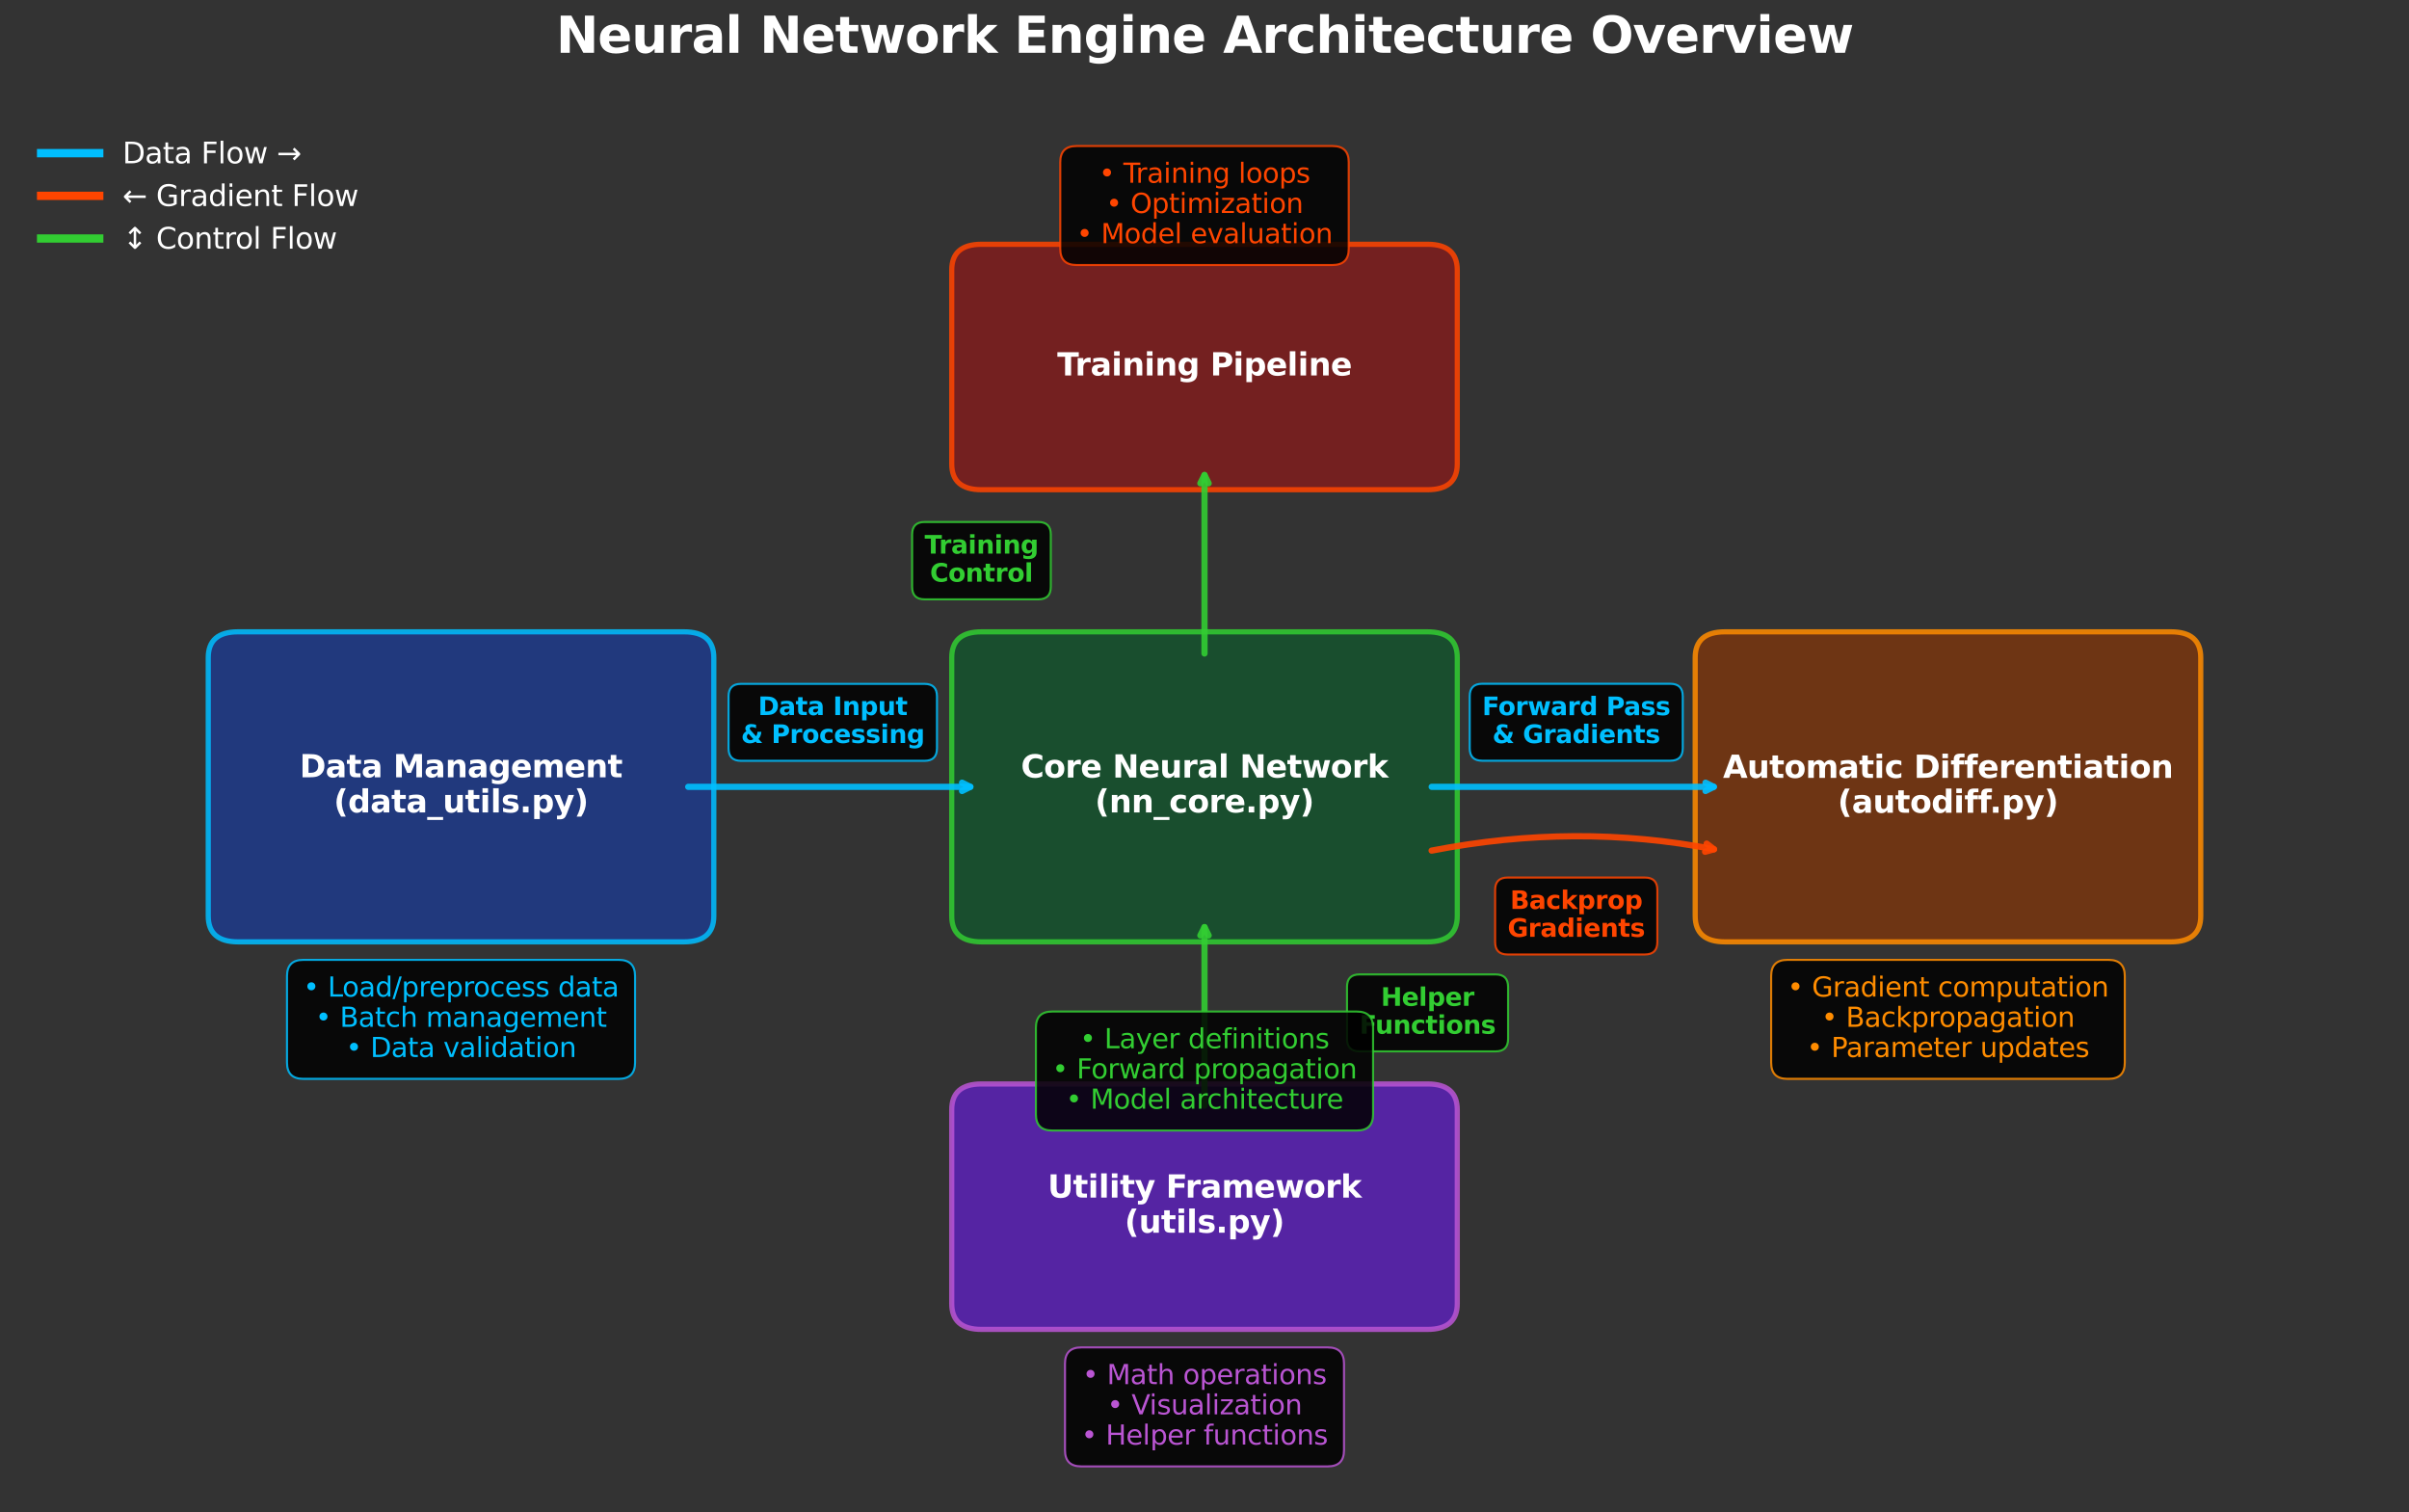 <?xml version="1.0" encoding="utf-8" standalone="no"?>
<!DOCTYPE svg PUBLIC "-//W3C//DTD SVG 1.1//EN"
  "http://www.w3.org/Graphics/SVG/1.1/DTD/svg11.dtd">
<svg xmlns:xlink="http://www.w3.org/1999/xlink" width="1160.4pt" height="728.4pt" viewBox="0 0 1160.4 728.4" xmlns="http://www.w3.org/2000/svg" version="1.1">
 <rect x="0" y="0" width="1160.4" height="728.4" fill="#333333" stroke="none"/>
 <defs>
  <style type="text/css">*{stroke-linejoin: round; stroke-linecap: butt}</style>
 </defs>
 <g id="figure_1">
  <g id="patch_1">
   <path d="M 0 728.4 
L 1160.4 728.4 
L 1160.4 0 
L 0 0 
L 0 728.4 
z
" style="fill: none"/>
  </g>
  <g id="axes_1">
   <g id="patch_2">
    <path d="M 114.637 453.65 
L 329.512 453.65 
Q 343.837 453.65 343.837 441.206 
L 343.837 316.764 
Q 343.837 304.32 329.512 304.32 
L 114.637 304.32 
Q 100.312 304.32 100.312 316.764 
L 100.312 441.206 
Q 100.312 453.65 114.637 453.65 
z
" clip-path="url(#pd5238f36ab)" style="fill: #1e3a8a; opacity: 0.85; stroke: #00bfff; stroke-width: 2.5; stroke-linejoin: miter"/>
   </g>
   <g id="patch_3">
    <path d="M 472.762 453.65 
L 687.637 453.65 
Q 701.962 453.65 701.962 441.206 
L 701.962 316.764 
Q 701.962 304.32 687.637 304.32 
L 472.762 304.32 
Q 458.437 304.32 458.437 316.764 
L 458.437 441.206 
Q 458.437 453.65 472.762 453.65 
z
" clip-path="url(#pd5238f36ab)" style="fill: #14532d; opacity: 0.85; stroke: #32cd32; stroke-width: 2.5; stroke-linejoin: miter"/>
   </g>
   <g id="patch_4">
    <path d="M 830.887 453.65 
L 1045.762 453.65 
Q 1060.087 453.65 1060.087 441.206 
L 1060.087 316.764 
Q 1060.087 304.32 1045.762 304.32 
L 830.887 304.32 
Q 816.562 304.32 816.562 316.764 
L 816.562 441.206 
Q 816.562 453.65 830.887 453.65 
z
" clip-path="url(#pd5238f36ab)" style="fill: #78350f; opacity: 0.85; stroke: #ff8c00; stroke-width: 2.5; stroke-linejoin: miter"/>
   </g>
   <g id="patch_5">
    <path d="M 472.762 640.312 
L 687.637 640.312 
Q 701.962 640.312 701.962 627.868 
L 701.962 534.537 
Q 701.962 522.093 687.637 522.093 
L 472.762 522.093 
Q 458.437 522.093 458.437 534.537 
L 458.437 627.868 
Q 458.437 640.312 472.762 640.312 
z
" clip-path="url(#pd5238f36ab)" style="fill: #5b21b6; opacity: 0.85; stroke: #ba55d3; stroke-width: 2.5; stroke-linejoin: miter"/>
   </g>
   <g id="patch_6">
    <path d="M 472.762 235.877 
L 687.637 235.877 
Q 701.962 235.877 701.962 223.433 
L 701.962 130.101 
Q 701.962 117.657 687.637 117.657 
L 472.762 117.657 
Q 458.437 117.657 458.437 130.101 
L 458.437 223.433 
Q 458.437 235.877 472.762 235.877 
z
" clip-path="url(#pd5238f36ab)" style="fill: #7f1d1d; opacity: 0.85; stroke: #ff4500; stroke-width: 2.5; stroke-linejoin: miter"/>
   </g>
   <g id="text_1">
    <!-- Data Management -->
    <g style="fill: #ffffff" transform="translate(144.323 374.4) scale(0.15 -0.15)">
     <defs>
      <path id="DejaVuSans-Bold-44" d="M 1791 3756 
L 1791 909 
L 2222 909 
Q 2959 909 3348 1275 
Q 3738 1641 3738 2338 
Q 3738 3031 3350 3393 
Q 2963 3756 2222 3756 
L 1791 3756 
z
M 588 4666 
L 1856 4666 
Q 2919 4666 3439 4514 
Q 3959 4363 4331 4000 
Q 4659 3684 4818 3271 
Q 4978 2859 4978 2338 
Q 4978 1809 4818 1395 
Q 4659 981 4331 666 
Q 3956 303 3431 151 
Q 2906 0 1856 0 
L 588 0 
L 588 4666 
z
" transform="scale(0.016)"/>
      <path id="DejaVuSans-Bold-61" d="M 2106 1575 
Q 1756 1575 1579 1456 
Q 1403 1338 1403 1106 
Q 1403 894 1545 773 
Q 1688 653 1941 653 
Q 2256 653 2472 879 
Q 2688 1106 2688 1447 
L 2688 1575 
L 2106 1575 
z
M 3816 1997 
L 3816 0 
L 2688 0 
L 2688 519 
Q 2463 200 2181 54 
Q 1900 -91 1497 -91 
Q 953 -91 614 226 
Q 275 544 275 1050 
Q 275 1666 698 1953 
Q 1122 2241 2028 2241 
L 2688 2241 
L 2688 2328 
Q 2688 2594 2478 2717 
Q 2269 2841 1825 2841 
Q 1466 2841 1156 2769 
Q 847 2697 581 2553 
L 581 3406 
Q 941 3494 1303 3539 
Q 1666 3584 2028 3584 
Q 2975 3584 3395 3211 
Q 3816 2838 3816 1997 
z
" transform="scale(0.016)"/>
      <path id="DejaVuSans-Bold-74" d="M 1759 4494 
L 1759 3500 
L 2913 3500 
L 2913 2700 
L 1759 2700 
L 1759 1216 
Q 1759 972 1856 886 
Q 1953 800 2241 800 
L 2816 800 
L 2816 0 
L 1856 0 
Q 1194 0 917 276 
Q 641 553 641 1216 
L 641 2700 
L 84 2700 
L 84 3500 
L 641 3500 
L 641 4494 
L 1759 4494 
z
" transform="scale(0.016)"/>
      <path id="DejaVuSans-Bold-20" transform="scale(0.016)"/>
      <path id="DejaVuSans-Bold-4d" d="M 588 4666 
L 2119 4666 
L 3181 2169 
L 4250 4666 
L 5778 4666 
L 5778 0 
L 4641 0 
L 4641 3413 
L 3566 897 
L 2803 897 
L 1728 3413 
L 1728 0 
L 588 0 
L 588 4666 
z
" transform="scale(0.016)"/>
      <path id="DejaVuSans-Bold-6e" d="M 4056 2131 
L 4056 0 
L 2931 0 
L 2931 347 
L 2931 1631 
Q 2931 2084 2911 2256 
Q 2891 2428 2841 2509 
Q 2775 2619 2662 2680 
Q 2550 2741 2406 2741 
Q 2056 2741 1856 2470 
Q 1656 2200 1656 1722 
L 1656 0 
L 538 0 
L 538 3500 
L 1656 3500 
L 1656 2988 
Q 1909 3294 2193 3439 
Q 2478 3584 2822 3584 
Q 3428 3584 3742 3212 
Q 4056 2841 4056 2131 
z
" transform="scale(0.016)"/>
      <path id="DejaVuSans-Bold-67" d="M 2919 594 
Q 2688 288 2409 144 
Q 2131 0 1766 0 
Q 1125 0 706 504 
Q 288 1009 288 1791 
Q 288 2575 706 3076 
Q 1125 3578 1766 3578 
Q 2131 3578 2409 3434 
Q 2688 3291 2919 2981 
L 2919 3500 
L 4044 3500 
L 4044 353 
Q 4044 -491 3511 -936 
Q 2978 -1381 1966 -1381 
Q 1638 -1381 1331 -1331 
Q 1025 -1281 716 -1178 
L 716 -306 
Q 1009 -475 1290 -558 
Q 1572 -641 1856 -641 
Q 2406 -641 2662 -400 
Q 2919 -159 2919 353 
L 2919 594 
z
M 2181 2772 
Q 1834 2772 1640 2515 
Q 1447 2259 1447 1791 
Q 1447 1309 1634 1061 
Q 1822 813 2181 813 
Q 2531 813 2725 1069 
Q 2919 1325 2919 1791 
Q 2919 2259 2725 2515 
Q 2531 2772 2181 2772 
z
" transform="scale(0.016)"/>
      <path id="DejaVuSans-Bold-65" d="M 4031 1759 
L 4031 1441 
L 1416 1441 
Q 1456 1047 1700 850 
Q 1944 653 2381 653 
Q 2734 653 3104 758 
Q 3475 863 3866 1075 
L 3866 213 
Q 3469 63 3072 -14 
Q 2675 -91 2278 -91 
Q 1328 -91 801 392 
Q 275 875 275 1747 
Q 275 2603 792 3093 
Q 1309 3584 2216 3584 
Q 3041 3584 3536 3087 
Q 4031 2591 4031 1759 
z
M 2881 2131 
Q 2881 2450 2695 2645 
Q 2509 2841 2209 2841 
Q 1884 2841 1681 2658 
Q 1478 2475 1428 2131 
L 2881 2131 
z
" transform="scale(0.016)"/>
      <path id="DejaVuSans-Bold-6d" d="M 3781 2919 
Q 3994 3244 4286 3414 
Q 4578 3584 4928 3584 
Q 5531 3584 5847 3212 
Q 6163 2841 6163 2131 
L 6163 0 
L 5038 0 
L 5038 1825 
Q 5041 1866 5042 1909 
Q 5044 1953 5044 2034 
Q 5044 2406 4934 2573 
Q 4825 2741 4581 2741 
Q 4263 2741 4089 2478 
Q 3916 2216 3909 1719 
L 3909 0 
L 2784 0 
L 2784 1825 
Q 2784 2406 2684 2573 
Q 2584 2741 2328 2741 
Q 2006 2741 1831 2477 
Q 1656 2213 1656 1722 
L 1656 0 
L 531 0 
L 531 3500 
L 1656 3500 
L 1656 2988 
Q 1863 3284 2130 3434 
Q 2397 3584 2719 3584 
Q 3081 3584 3359 3409 
Q 3638 3234 3781 2919 
z
" transform="scale(0.016)"/>
     </defs>
     <use xlink:href="#DejaVuSans-Bold-44"/>
     <use xlink:href="#DejaVuSans-Bold-61" transform="translate(83.008 0)"/>
     <use xlink:href="#DejaVuSans-Bold-74" transform="translate(150.488 0)"/>
     <use xlink:href="#DejaVuSans-Bold-61" transform="translate(198.291 0)"/>
     <use xlink:href="#DejaVuSans-Bold-20" transform="translate(265.771 0)"/>
     <use xlink:href="#DejaVuSans-Bold-4d" transform="translate(300.586 0)"/>
     <use xlink:href="#DejaVuSans-Bold-61" transform="translate(400.098 0)"/>
     <use xlink:href="#DejaVuSans-Bold-6e" transform="translate(467.578 0)"/>
     <use xlink:href="#DejaVuSans-Bold-61" transform="translate(538.77 0)"/>
     <use xlink:href="#DejaVuSans-Bold-67" transform="translate(606.25 0)"/>
     <use xlink:href="#DejaVuSans-Bold-65" transform="translate(677.832 0)"/>
     <use xlink:href="#DejaVuSans-Bold-6d" transform="translate(745.654 0)"/>
     <use xlink:href="#DejaVuSans-Bold-65" transform="translate(849.854 0)"/>
     <use xlink:href="#DejaVuSans-Bold-6e" transform="translate(917.676 0)"/>
     <use xlink:href="#DejaVuSans-Bold-74" transform="translate(988.867 0)"/>
    </g>
    <!-- (data_utils.py) -->
    <g style="fill: #ffffff" transform="translate(160.758 391.314) scale(0.15 -0.15)">
     <defs>
      <path id="DejaVuSans-Bold-28" d="M 2413 -844 
L 1484 -844 
Q 1006 -72 778 623 
Q 550 1319 550 2003 
Q 550 2688 779 3389 
Q 1009 4091 1484 4856 
L 2413 4856 
Q 2013 4116 1813 3408 
Q 1613 2700 1613 2009 
Q 1613 1319 1811 609 
Q 2009 -100 2413 -844 
z
" transform="scale(0.016)"/>
      <path id="DejaVuSans-Bold-64" d="M 2919 2988 
L 2919 4863 
L 4044 4863 
L 4044 0 
L 2919 0 
L 2919 506 
Q 2688 197 2409 53 
Q 2131 -91 1766 -91 
Q 1119 -91 703 423 
Q 288 938 288 1747 
Q 288 2556 703 3070 
Q 1119 3584 1766 3584 
Q 2128 3584 2408 3439 
Q 2688 3294 2919 2988 
z
M 2181 722 
Q 2541 722 2730 984 
Q 2919 1247 2919 1747 
Q 2919 2247 2730 2509 
Q 2541 2772 2181 2772 
Q 1825 2772 1636 2509 
Q 1447 2247 1447 1747 
Q 1447 1247 1636 984 
Q 1825 722 2181 722 
z
" transform="scale(0.016)"/>
      <path id="DejaVuSans-Bold-5f" d="M 3200 -916 
L 3200 -1509 
L 0 -1509 
L 0 -916 
L 3200 -916 
z
" transform="scale(0.016)"/>
      <path id="DejaVuSans-Bold-75" d="M 500 1363 
L 500 3500 
L 1625 3500 
L 1625 3150 
Q 1625 2866 1622 2436 
Q 1619 2006 1619 1863 
Q 1619 1441 1641 1255 
Q 1663 1069 1716 984 
Q 1784 875 1895 815 
Q 2006 756 2150 756 
Q 2500 756 2700 1025 
Q 2900 1294 2900 1772 
L 2900 3500 
L 4019 3500 
L 4019 0 
L 2900 0 
L 2900 506 
Q 2647 200 2364 54 
Q 2081 -91 1741 -91 
Q 1134 -91 817 281 
Q 500 653 500 1363 
z
" transform="scale(0.016)"/>
      <path id="DejaVuSans-Bold-69" d="M 538 3500 
L 1656 3500 
L 1656 0 
L 538 0 
L 538 3500 
z
M 538 4863 
L 1656 4863 
L 1656 3950 
L 538 3950 
L 538 4863 
z
" transform="scale(0.016)"/>
      <path id="DejaVuSans-Bold-6c" d="M 538 4863 
L 1656 4863 
L 1656 0 
L 538 0 
L 538 4863 
z
" transform="scale(0.016)"/>
      <path id="DejaVuSans-Bold-73" d="M 3272 3391 
L 3272 2541 
Q 2913 2691 2578 2766 
Q 2244 2841 1947 2841 
Q 1628 2841 1473 2761 
Q 1319 2681 1319 2516 
Q 1319 2381 1436 2309 
Q 1553 2238 1856 2203 
L 2053 2175 
Q 2913 2066 3209 1816 
Q 3506 1566 3506 1031 
Q 3506 472 3093 190 
Q 2681 -91 1863 -91 
Q 1516 -91 1145 -36 
Q 775 19 384 128 
L 384 978 
Q 719 816 1070 734 
Q 1422 653 1784 653 
Q 2113 653 2278 743 
Q 2444 834 2444 1013 
Q 2444 1163 2330 1236 
Q 2216 1309 1875 1350 
L 1678 1375 
Q 931 1469 631 1722 
Q 331 1975 331 2491 
Q 331 3047 712 3315 
Q 1094 3584 1881 3584 
Q 2191 3584 2531 3537 
Q 2872 3491 3272 3391 
z
" transform="scale(0.016)"/>
      <path id="DejaVuSans-Bold-2e" d="M 653 1209 
L 1778 1209 
L 1778 0 
L 653 0 
L 653 1209 
z
" transform="scale(0.016)"/>
      <path id="DejaVuSans-Bold-70" d="M 1656 506 
L 1656 -1331 
L 538 -1331 
L 538 3500 
L 1656 3500 
L 1656 2988 
Q 1888 3294 2169 3439 
Q 2450 3584 2816 3584 
Q 3463 3584 3878 3070 
Q 4294 2556 4294 1747 
Q 4294 938 3878 423 
Q 3463 -91 2816 -91 
Q 2450 -91 2169 54 
Q 1888 200 1656 506 
z
M 2400 2772 
Q 2041 2772 1848 2508 
Q 1656 2244 1656 1747 
Q 1656 1250 1848 986 
Q 2041 722 2400 722 
Q 2759 722 2948 984 
Q 3138 1247 3138 1747 
Q 3138 2247 2948 2509 
Q 2759 2772 2400 2772 
z
" transform="scale(0.016)"/>
      <path id="DejaVuSans-Bold-79" d="M 78 3500 
L 1197 3500 
L 2138 1125 
L 2938 3500 
L 4056 3500 
L 2584 -331 
Q 2363 -916 2067 -1148 
Q 1772 -1381 1288 -1381 
L 641 -1381 
L 641 -647 
L 991 -647 
Q 1275 -647 1404 -556 
Q 1534 -466 1606 -231 
L 1638 -134 
L 78 3500 
z
" transform="scale(0.016)"/>
      <path id="DejaVuSans-Bold-29" d="M 513 -844 
Q 913 -100 1113 609 
Q 1313 1319 1313 2009 
Q 1313 2700 1113 3408 
Q 913 4116 513 4856 
L 1441 4856 
Q 1916 4091 2145 3389 
Q 2375 2688 2375 2003 
Q 2375 1319 2147 623 
Q 1919 -72 1441 -844 
L 513 -844 
z
" transform="scale(0.016)"/>
     </defs>
     <use xlink:href="#DejaVuSans-Bold-28"/>
     <use xlink:href="#DejaVuSans-Bold-64" transform="translate(45.703 0)"/>
     <use xlink:href="#DejaVuSans-Bold-61" transform="translate(117.285 0)"/>
     <use xlink:href="#DejaVuSans-Bold-74" transform="translate(184.766 0)"/>
     <use xlink:href="#DejaVuSans-Bold-61" transform="translate(232.568 0)"/>
     <use xlink:href="#DejaVuSans-Bold-5f" transform="translate(300.049 0)"/>
     <use xlink:href="#DejaVuSans-Bold-75" transform="translate(350.049 0)"/>
     <use xlink:href="#DejaVuSans-Bold-74" transform="translate(421.24 0)"/>
     <use xlink:href="#DejaVuSans-Bold-69" transform="translate(469.043 0)"/>
     <use xlink:href="#DejaVuSans-Bold-6c" transform="translate(503.32 0)"/>
     <use xlink:href="#DejaVuSans-Bold-73" transform="translate(537.598 0)"/>
     <use xlink:href="#DejaVuSans-Bold-2e" transform="translate(597.119 0)"/>
     <use xlink:href="#DejaVuSans-Bold-70" transform="translate(635.107 0)"/>
     <use xlink:href="#DejaVuSans-Bold-79" transform="translate(706.689 0)"/>
     <use xlink:href="#DejaVuSans-Bold-29" transform="translate(771.875 0)"/>
    </g>
   </g>
   <g id="text_2">
    <!-- Core Neural Network -->
    <g style="fill: #ffffff" transform="translate(491.785 374.517) scale(0.15 -0.15)">
     <defs>
      <path id="DejaVuSans-Bold-43" d="M 4288 256 
Q 3956 84 3597 -3 
Q 3238 -91 2847 -91 
Q 1681 -91 1000 561 
Q 319 1213 319 2328 
Q 319 3447 1000 4098 
Q 1681 4750 2847 4750 
Q 3238 4750 3597 4662 
Q 3956 4575 4288 4403 
L 4288 3438 
Q 3953 3666 3628 3772 
Q 3303 3878 2944 3878 
Q 2300 3878 1931 3465 
Q 1563 3053 1563 2328 
Q 1563 1606 1931 1193 
Q 2300 781 2944 781 
Q 3303 781 3628 887 
Q 3953 994 4288 1222 
L 4288 256 
z
" transform="scale(0.016)"/>
      <path id="DejaVuSans-Bold-6f" d="M 2203 2784 
Q 1831 2784 1636 2517 
Q 1441 2250 1441 1747 
Q 1441 1244 1636 976 
Q 1831 709 2203 709 
Q 2569 709 2762 976 
Q 2956 1244 2956 1747 
Q 2956 2250 2762 2517 
Q 2569 2784 2203 2784 
z
M 2203 3584 
Q 3106 3584 3614 3096 
Q 4122 2609 4122 1747 
Q 4122 884 3614 396 
Q 3106 -91 2203 -91 
Q 1297 -91 786 396 
Q 275 884 275 1747 
Q 275 2609 786 3096 
Q 1297 3584 2203 3584 
z
" transform="scale(0.016)"/>
      <path id="DejaVuSans-Bold-72" d="M 3138 2547 
Q 2991 2616 2845 2648 
Q 2700 2681 2553 2681 
Q 2122 2681 1889 2404 
Q 1656 2128 1656 1613 
L 1656 0 
L 538 0 
L 538 3500 
L 1656 3500 
L 1656 2925 
Q 1872 3269 2151 3426 
Q 2431 3584 2822 3584 
Q 2878 3584 2943 3579 
Q 3009 3575 3134 3559 
L 3138 2547 
z
" transform="scale(0.016)"/>
      <path id="DejaVuSans-Bold-4e" d="M 588 4666 
L 1931 4666 
L 3628 1466 
L 3628 4666 
L 4769 4666 
L 4769 0 
L 3425 0 
L 1728 3200 
L 1728 0 
L 588 0 
L 588 4666 
z
" transform="scale(0.016)"/>
      <path id="DejaVuSans-Bold-77" d="M 225 3500 
L 1313 3500 
L 1900 1088 
L 2491 3500 
L 3425 3500 
L 4013 1113 
L 4603 3500 
L 5691 3500 
L 4769 0 
L 3547 0 
L 2956 2406 
L 2369 0 
L 1147 0 
L 225 3500 
z
" transform="scale(0.016)"/>
      <path id="DejaVuSans-Bold-6b" d="M 538 4863 
L 1656 4863 
L 1656 2216 
L 2944 3500 
L 4244 3500 
L 2534 1894 
L 4378 0 
L 3022 0 
L 1656 1459 
L 1656 0 
L 538 0 
L 538 4863 
z
" transform="scale(0.016)"/>
     </defs>
     <use xlink:href="#DejaVuSans-Bold-43"/>
     <use xlink:href="#DejaVuSans-Bold-6f" transform="translate(73.389 0)"/>
     <use xlink:href="#DejaVuSans-Bold-72" transform="translate(142.09 0)"/>
     <use xlink:href="#DejaVuSans-Bold-65" transform="translate(191.406 0)"/>
     <use xlink:href="#DejaVuSans-Bold-20" transform="translate(259.229 0)"/>
     <use xlink:href="#DejaVuSans-Bold-4e" transform="translate(294.043 0)"/>
     <use xlink:href="#DejaVuSans-Bold-65" transform="translate(377.734 0)"/>
     <use xlink:href="#DejaVuSans-Bold-75" transform="translate(445.557 0)"/>
     <use xlink:href="#DejaVuSans-Bold-72" transform="translate(516.748 0)"/>
     <use xlink:href="#DejaVuSans-Bold-61" transform="translate(566.064 0)"/>
     <use xlink:href="#DejaVuSans-Bold-6c" transform="translate(633.545 0)"/>
     <use xlink:href="#DejaVuSans-Bold-20" transform="translate(667.822 0)"/>
     <use xlink:href="#DejaVuSans-Bold-4e" transform="translate(702.637 0)"/>
     <use xlink:href="#DejaVuSans-Bold-65" transform="translate(786.328 0)"/>
     <use xlink:href="#DejaVuSans-Bold-74" transform="translate(854.15 0)"/>
     <use xlink:href="#DejaVuSans-Bold-77" transform="translate(901.953 0)"/>
     <use xlink:href="#DejaVuSans-Bold-6f" transform="translate(994.336 0)"/>
     <use xlink:href="#DejaVuSans-Bold-72" transform="translate(1063.037 0)"/>
     <use xlink:href="#DejaVuSans-Bold-6b" transform="translate(1112.354 0)"/>
    </g>
    <!-- (nn_core.py) -->
    <g style="fill: #ffffff" transform="translate(527.426 391.314) scale(0.15 -0.15)">
     <defs>
      <path id="DejaVuSans-Bold-63" d="M 3366 3391 
L 3366 2478 
Q 3138 2634 2908 2709 
Q 2678 2784 2431 2784 
Q 1963 2784 1702 2511 
Q 1441 2238 1441 1747 
Q 1441 1256 1702 982 
Q 1963 709 2431 709 
Q 2694 709 2930 787 
Q 3166 866 3366 1019 
L 3366 103 
Q 3103 6 2833 -42 
Q 2563 -91 2291 -91 
Q 1344 -91 809 395 
Q 275 881 275 1747 
Q 275 2613 809 3098 
Q 1344 3584 2291 3584 
Q 2566 3584 2833 3536 
Q 3100 3488 3366 3391 
z
" transform="scale(0.016)"/>
     </defs>
     <use xlink:href="#DejaVuSans-Bold-28"/>
     <use xlink:href="#DejaVuSans-Bold-6e" transform="translate(45.703 0)"/>
     <use xlink:href="#DejaVuSans-Bold-6e" transform="translate(116.895 0)"/>
     <use xlink:href="#DejaVuSans-Bold-5f" transform="translate(188.086 0)"/>
     <use xlink:href="#DejaVuSans-Bold-63" transform="translate(238.086 0)"/>
     <use xlink:href="#DejaVuSans-Bold-6f" transform="translate(297.363 0)"/>
     <use xlink:href="#DejaVuSans-Bold-72" transform="translate(366.064 0)"/>
     <use xlink:href="#DejaVuSans-Bold-65" transform="translate(415.381 0)"/>
     <use xlink:href="#DejaVuSans-Bold-2e" transform="translate(483.203 0)"/>
     <use xlink:href="#DejaVuSans-Bold-70" transform="translate(521.191 0)"/>
     <use xlink:href="#DejaVuSans-Bold-79" transform="translate(592.773 0)"/>
     <use xlink:href="#DejaVuSans-Bold-29" transform="translate(657.959 0)"/>
    </g>
   </g>
   <g id="text_3">
    <!-- Automatic Differentiation -->
    <g style="fill: #ffffff" transform="translate(829.955 374.667) scale(0.15 -0.15)">
     <defs>
      <path id="DejaVuSans-Bold-41" d="M 3419 850 
L 1538 850 
L 1241 0 
L 31 0 
L 1759 4666 
L 3194 4666 
L 4922 0 
L 3713 0 
L 3419 850 
z
M 1838 1716 
L 3116 1716 
L 2478 3572 
L 1838 1716 
z
" transform="scale(0.016)"/>
      <path id="DejaVuSans-Bold-66" d="M 2841 4863 
L 2841 4128 
L 2222 4128 
Q 1984 4128 1890 4042 
Q 1797 3956 1797 3744 
L 1797 3500 
L 2753 3500 
L 2753 2700 
L 1797 2700 
L 1797 0 
L 678 0 
L 678 2700 
L 122 2700 
L 122 3500 
L 678 3500 
L 678 3744 
Q 678 4316 997 4589 
Q 1316 4863 1984 4863 
L 2841 4863 
z
" transform="scale(0.016)"/>
     </defs>
     <use xlink:href="#DejaVuSans-Bold-41"/>
     <use xlink:href="#DejaVuSans-Bold-75" transform="translate(77.393 0)"/>
     <use xlink:href="#DejaVuSans-Bold-74" transform="translate(148.584 0)"/>
     <use xlink:href="#DejaVuSans-Bold-6f" transform="translate(196.387 0)"/>
     <use xlink:href="#DejaVuSans-Bold-6d" transform="translate(265.088 0)"/>
     <use xlink:href="#DejaVuSans-Bold-61" transform="translate(369.287 0)"/>
     <use xlink:href="#DejaVuSans-Bold-74" transform="translate(436.768 0)"/>
     <use xlink:href="#DejaVuSans-Bold-69" transform="translate(484.57 0)"/>
     <use xlink:href="#DejaVuSans-Bold-63" transform="translate(518.848 0)"/>
     <use xlink:href="#DejaVuSans-Bold-20" transform="translate(578.125 0)"/>
     <use xlink:href="#DejaVuSans-Bold-44" transform="translate(612.939 0)"/>
     <use xlink:href="#DejaVuSans-Bold-69" transform="translate(695.947 0)"/>
     <use xlink:href="#DejaVuSans-Bold-66" transform="translate(730.225 0)"/>
     <use xlink:href="#DejaVuSans-Bold-66" transform="translate(773.73 0)"/>
     <use xlink:href="#DejaVuSans-Bold-65" transform="translate(817.236 0)"/>
     <use xlink:href="#DejaVuSans-Bold-72" transform="translate(885.059 0)"/>
     <use xlink:href="#DejaVuSans-Bold-65" transform="translate(934.375 0)"/>
     <use xlink:href="#DejaVuSans-Bold-6e" transform="translate(1002.197 0)"/>
     <use xlink:href="#DejaVuSans-Bold-74" transform="translate(1073.389 0)"/>
     <use xlink:href="#DejaVuSans-Bold-69" transform="translate(1121.191 0)"/>
     <use xlink:href="#DejaVuSans-Bold-61" transform="translate(1155.469 0)"/>
     <use xlink:href="#DejaVuSans-Bold-74" transform="translate(1222.949 0)"/>
     <use xlink:href="#DejaVuSans-Bold-69" transform="translate(1270.752 0)"/>
     <use xlink:href="#DejaVuSans-Bold-6f" transform="translate(1305.029 0)"/>
     <use xlink:href="#DejaVuSans-Bold-6e" transform="translate(1373.73 0)"/>
    </g>
    <!-- (autodiff.py) -->
    <g style="fill: #ffffff" transform="translate(885.173 391.464) scale(0.15 -0.15)">
     <use xlink:href="#DejaVuSans-Bold-28"/>
     <use xlink:href="#DejaVuSans-Bold-61" transform="translate(45.703 0)"/>
     <use xlink:href="#DejaVuSans-Bold-75" transform="translate(113.184 0)"/>
     <use xlink:href="#DejaVuSans-Bold-74" transform="translate(184.375 0)"/>
     <use xlink:href="#DejaVuSans-Bold-6f" transform="translate(232.178 0)"/>
     <use xlink:href="#DejaVuSans-Bold-64" transform="translate(300.879 0)"/>
     <use xlink:href="#DejaVuSans-Bold-69" transform="translate(372.461 0)"/>
     <use xlink:href="#DejaVuSans-Bold-66" transform="translate(406.738 0)"/>
     <use xlink:href="#DejaVuSans-Bold-66" transform="translate(450.244 0)"/>
     <use xlink:href="#DejaVuSans-Bold-2e" transform="translate(488.25 0)"/>
     <use xlink:href="#DejaVuSans-Bold-70" transform="translate(526.238 0)"/>
     <use xlink:href="#DejaVuSans-Bold-79" transform="translate(597.82 0)"/>
     <use xlink:href="#DejaVuSans-Bold-29" transform="translate(663.006 0)"/>
    </g>
   </g>
   <g id="text_4">
    <!-- Utility Framework -->
    <g style="fill: #ffffff" transform="translate(504.651 576.826) scale(0.15 -0.15)">
     <defs>
      <path id="DejaVuSans-Bold-55" d="M 588 4666 
L 1791 4666 
L 1791 1869 
Q 1791 1291 1980 1042 
Q 2169 794 2597 794 
Q 3028 794 3217 1042 
Q 3406 1291 3406 1869 
L 3406 4666 
L 4609 4666 
L 4609 1869 
Q 4609 878 4112 393 
Q 3616 -91 2597 -91 
Q 1581 -91 1084 393 
Q 588 878 588 1869 
L 588 4666 
z
" transform="scale(0.016)"/>
      <path id="DejaVuSans-Bold-46" d="M 588 4666 
L 3834 4666 
L 3834 3756 
L 1791 3756 
L 1791 2888 
L 3713 2888 
L 3713 1978 
L 1791 1978 
L 1791 0 
L 588 0 
L 588 4666 
z
" transform="scale(0.016)"/>
     </defs>
     <use xlink:href="#DejaVuSans-Bold-55"/>
     <use xlink:href="#DejaVuSans-Bold-74" transform="translate(81.201 0)"/>
     <use xlink:href="#DejaVuSans-Bold-69" transform="translate(129.004 0)"/>
     <use xlink:href="#DejaVuSans-Bold-6c" transform="translate(163.281 0)"/>
     <use xlink:href="#DejaVuSans-Bold-69" transform="translate(197.559 0)"/>
     <use xlink:href="#DejaVuSans-Bold-74" transform="translate(231.836 0)"/>
     <use xlink:href="#DejaVuSans-Bold-79" transform="translate(279.639 0)"/>
     <use xlink:href="#DejaVuSans-Bold-20" transform="translate(344.824 0)"/>
     <use xlink:href="#DejaVuSans-Bold-46" transform="translate(379.639 0)"/>
     <use xlink:href="#DejaVuSans-Bold-72" transform="translate(441.574 0)"/>
     <use xlink:href="#DejaVuSans-Bold-61" transform="translate(490.891 0)"/>
     <use xlink:href="#DejaVuSans-Bold-6d" transform="translate(558.371 0)"/>
     <use xlink:href="#DejaVuSans-Bold-65" transform="translate(662.57 0)"/>
     <use xlink:href="#DejaVuSans-Bold-77" transform="translate(730.393 0)"/>
     <use xlink:href="#DejaVuSans-Bold-6f" transform="translate(822.775 0)"/>
     <use xlink:href="#DejaVuSans-Bold-72" transform="translate(891.477 0)"/>
     <use xlink:href="#DejaVuSans-Bold-6b" transform="translate(940.793 0)"/>
    </g>
    <!-- (utils.py) -->
    <g style="fill: #ffffff" transform="translate(541.708 593.74) scale(0.15 -0.15)">
     <use xlink:href="#DejaVuSans-Bold-28"/>
     <use xlink:href="#DejaVuSans-Bold-75" transform="translate(45.703 0)"/>
     <use xlink:href="#DejaVuSans-Bold-74" transform="translate(116.895 0)"/>
     <use xlink:href="#DejaVuSans-Bold-69" transform="translate(164.697 0)"/>
     <use xlink:href="#DejaVuSans-Bold-6c" transform="translate(198.975 0)"/>
     <use xlink:href="#DejaVuSans-Bold-73" transform="translate(233.252 0)"/>
     <use xlink:href="#DejaVuSans-Bold-2e" transform="translate(292.773 0)"/>
     <use xlink:href="#DejaVuSans-Bold-70" transform="translate(330.762 0)"/>
     <use xlink:href="#DejaVuSans-Bold-79" transform="translate(402.344 0)"/>
     <use xlink:href="#DejaVuSans-Bold-29" transform="translate(467.529 0)"/>
    </g>
   </g>
   <g id="text_5">
    <!-- Training Pipeline -->
    <g style="fill: #ffffff" transform="translate(509.257 180.847) scale(0.15 -0.15)">
     <defs>
      <path id="DejaVuSans-Bold-54" d="M 31 4666 
L 4331 4666 
L 4331 3756 
L 2784 3756 
L 2784 0 
L 1581 0 
L 1581 3756 
L 31 3756 
L 31 4666 
z
" transform="scale(0.016)"/>
      <path id="DejaVuSans-Bold-50" d="M 588 4666 
L 2584 4666 
Q 3475 4666 3951 4270 
Q 4428 3875 4428 3144 
Q 4428 2409 3951 2014 
Q 3475 1619 2584 1619 
L 1791 1619 
L 1791 0 
L 588 0 
L 588 4666 
z
M 1791 3794 
L 1791 2491 
L 2456 2491 
Q 2806 2491 2997 2661 
Q 3188 2831 3188 3144 
Q 3188 3456 2997 3625 
Q 2806 3794 2456 3794 
L 1791 3794 
z
" transform="scale(0.016)"/>
     </defs>
     <use xlink:href="#DejaVuSans-Bold-54"/>
     <use xlink:href="#DejaVuSans-Bold-72" transform="translate(57.213 0)"/>
     <use xlink:href="#DejaVuSans-Bold-61" transform="translate(106.529 0)"/>
     <use xlink:href="#DejaVuSans-Bold-69" transform="translate(174.01 0)"/>
     <use xlink:href="#DejaVuSans-Bold-6e" transform="translate(208.287 0)"/>
     <use xlink:href="#DejaVuSans-Bold-69" transform="translate(279.479 0)"/>
     <use xlink:href="#DejaVuSans-Bold-6e" transform="translate(313.756 0)"/>
     <use xlink:href="#DejaVuSans-Bold-67" transform="translate(384.947 0)"/>
     <use xlink:href="#DejaVuSans-Bold-20" transform="translate(456.529 0)"/>
     <use xlink:href="#DejaVuSans-Bold-50" transform="translate(491.344 0)"/>
     <use xlink:href="#DejaVuSans-Bold-69" transform="translate(564.635 0)"/>
     <use xlink:href="#DejaVuSans-Bold-70" transform="translate(598.912 0)"/>
     <use xlink:href="#DejaVuSans-Bold-65" transform="translate(670.494 0)"/>
     <use xlink:href="#DejaVuSans-Bold-6c" transform="translate(738.316 0)"/>
     <use xlink:href="#DejaVuSans-Bold-69" transform="translate(772.594 0)"/>
     <use xlink:href="#DejaVuSans-Bold-6e" transform="translate(806.871 0)"/>
     <use xlink:href="#DejaVuSans-Bold-65" transform="translate(878.062 0)"/>
    </g>
   </g>
   <g id="patch_7">
    <path d="M 331.51 378.985 
Q 401.138 378.985 467.412 378.985 
" style="fill: none; opacity: 0.9; stroke: #00bfff; stroke-width: 3; stroke-linecap: round"/>
    <path d="M 463.412 376.985 
L 467.412 378.985 
L 463.412 380.985 
" style="fill: none; opacity: 0.9; stroke: #00bfff; stroke-width: 3; stroke-linecap: round"/>
   </g>
   <g id="text_6">
    <g id="patch_8">
     <path d="M 356.946 366.447 
L 445.328 366.447 
Q 451.328 366.447 451.328 360.447 
L 451.328 335.396 
Q 451.328 329.396 445.328 329.396 
L 356.946 329.396 
Q 350.946 329.396 350.946 335.396 
L 350.946 360.447 
Q 350.946 366.447 356.946 366.447 
z
" style="opacity: 0.85; stroke: #00bfff; stroke-linejoin: miter"/>
    </g>
    <!-- Data Input -->
    <g style="fill: #00bfff" transform="translate(365.165 344.42) scale(0.12 -0.12)">
     <defs>
      <path id="DejaVuSans-Bold-49" d="M 588 4666 
L 1791 4666 
L 1791 0 
L 588 0 
L 588 4666 
z
" transform="scale(0.016)"/>
     </defs>
     <use xlink:href="#DejaVuSans-Bold-44"/>
     <use xlink:href="#DejaVuSans-Bold-61" transform="translate(83.008 0)"/>
     <use xlink:href="#DejaVuSans-Bold-74" transform="translate(150.488 0)"/>
     <use xlink:href="#DejaVuSans-Bold-61" transform="translate(198.291 0)"/>
     <use xlink:href="#DejaVuSans-Bold-20" transform="translate(265.771 0)"/>
     <use xlink:href="#DejaVuSans-Bold-49" transform="translate(300.586 0)"/>
     <use xlink:href="#DejaVuSans-Bold-6e" transform="translate(337.793 0)"/>
     <use xlink:href="#DejaVuSans-Bold-70" transform="translate(408.984 0)"/>
     <use xlink:href="#DejaVuSans-Bold-75" transform="translate(480.566 0)"/>
     <use xlink:href="#DejaVuSans-Bold-74" transform="translate(551.758 0)"/>
    </g>
    <!-- &amp; Processing -->
    <g style="fill: #00bfff" transform="translate(356.946 357.857) scale(0.12 -0.12)">
     <defs>
      <path id="DejaVuSans-Bold-26" d="M 2497 3097 
L 3775 1691 
Q 3941 1909 4027 2181 
Q 4113 2453 4128 2797 
L 5100 2797 
Q 5053 2228 4879 1784 
Q 4706 1341 4397 1006 
L 5313 0 
L 3988 0 
L 3681 341 
Q 3353 122 2990 15 
Q 2628 -91 2222 -91 
Q 1400 -91 892 342 
Q 384 775 384 1459 
Q 384 1916 607 2267 
Q 831 2619 1338 2950 
Q 1206 3116 1143 3281 
Q 1081 3447 1081 3628 
Q 1081 4138 1478 4444 
Q 1875 4750 2534 4750 
Q 2819 4750 3126 4704 
Q 3434 4659 3769 4569 
L 3769 3700 
Q 3475 3850 3212 3922 
Q 2950 3994 2700 3994 
Q 2459 3994 2326 3901 
Q 2194 3809 2194 3641 
Q 2194 3534 2270 3398 
Q 2347 3263 2497 3097 
z
M 1875 2322 
Q 1672 2175 1569 1989 
Q 1466 1803 1466 1581 
Q 1466 1222 1731 969 
Q 1997 716 2369 716 
Q 2578 716 2759 780 
Q 2941 844 3097 972 
L 1875 2322 
z
" transform="scale(0.016)"/>
     </defs>
     <use xlink:href="#DejaVuSans-Bold-26"/>
     <use xlink:href="#DejaVuSans-Bold-20" transform="translate(87.207 0)"/>
     <use xlink:href="#DejaVuSans-Bold-50" transform="translate(122.021 0)"/>
     <use xlink:href="#DejaVuSans-Bold-72" transform="translate(195.312 0)"/>
     <use xlink:href="#DejaVuSans-Bold-6f" transform="translate(244.629 0)"/>
     <use xlink:href="#DejaVuSans-Bold-63" transform="translate(313.33 0)"/>
     <use xlink:href="#DejaVuSans-Bold-65" transform="translate(372.607 0)"/>
     <use xlink:href="#DejaVuSans-Bold-73" transform="translate(440.43 0)"/>
     <use xlink:href="#DejaVuSans-Bold-73" transform="translate(499.951 0)"/>
     <use xlink:href="#DejaVuSans-Bold-69" transform="translate(559.473 0)"/>
     <use xlink:href="#DejaVuSans-Bold-6e" transform="translate(593.75 0)"/>
     <use xlink:href="#DejaVuSans-Bold-67" transform="translate(664.941 0)"/>
    </g>
   </g>
   <g id="patch_9">
    <path d="M 689.635 378.985 
Q 759.263 378.985 825.537 378.985 
" style="fill: none; opacity: 0.9; stroke: #00bfff; stroke-width: 3; stroke-linecap: round"/>
    <path d="M 821.537 376.985 
L 825.537 378.985 
L 821.537 380.985 
" style="fill: none; opacity: 0.9; stroke: #00bfff; stroke-width: 3; stroke-linecap: round"/>
   </g>
   <g id="text_7">
    <g id="patch_10">
     <path d="M 713.957 366.4 
L 804.568 366.4 
Q 810.568 366.4 810.568 360.4 
L 810.568 335.349 
Q 810.568 329.349 804.568 329.349 
L 713.957 329.349 
Q 707.957 329.349 707.957 335.349 
L 707.957 360.4 
Q 707.957 366.4 713.957 366.4 
z
" style="opacity: 0.85; stroke: #00bfff; stroke-linejoin: miter"/>
    </g>
    <!-- Forward Pass -->
    <g style="fill: #00bfff" transform="translate(713.957 344.467) scale(0.12 -0.12)">
     <use xlink:href="#DejaVuSans-Bold-46"/>
     <use xlink:href="#DejaVuSans-Bold-6f" transform="translate(64.311 0)"/>
     <use xlink:href="#DejaVuSans-Bold-72" transform="translate(133.012 0)"/>
     <use xlink:href="#DejaVuSans-Bold-77" transform="translate(182.328 0)"/>
     <use xlink:href="#DejaVuSans-Bold-61" transform="translate(274.711 0)"/>
     <use xlink:href="#DejaVuSans-Bold-72" transform="translate(342.191 0)"/>
     <use xlink:href="#DejaVuSans-Bold-64" transform="translate(391.508 0)"/>
     <use xlink:href="#DejaVuSans-Bold-20" transform="translate(463.09 0)"/>
     <use xlink:href="#DejaVuSans-Bold-50" transform="translate(497.904 0)"/>
     <use xlink:href="#DejaVuSans-Bold-61" transform="translate(568.57 0)"/>
     <use xlink:href="#DejaVuSans-Bold-73" transform="translate(636.051 0)"/>
     <use xlink:href="#DejaVuSans-Bold-73" transform="translate(695.572 0)"/>
    </g>
    <!-- &amp; Gradients -->
    <g style="fill: #00bfff" transform="translate(718.877 357.904) scale(0.12 -0.12)">
     <defs>
      <path id="DejaVuSans-Bold-47" d="M 4781 347 
Q 4331 128 3847 18 
Q 3363 -91 2847 -91 
Q 1681 -91 1000 561 
Q 319 1213 319 2328 
Q 319 3456 1012 4103 
Q 1706 4750 2913 4750 
Q 3378 4750 3804 4662 
Q 4231 4575 4609 4403 
L 4609 3438 
Q 4219 3659 3833 3768 
Q 3447 3878 3059 3878 
Q 2341 3878 1952 3476 
Q 1563 3075 1563 2328 
Q 1563 1588 1938 1184 
Q 2313 781 3003 781 
Q 3191 781 3352 804 
Q 3513 828 3641 878 
L 3641 1784 
L 2906 1784 
L 2906 2591 
L 4781 2591 
L 4781 347 
z
" transform="scale(0.016)"/>
     </defs>
     <use xlink:href="#DejaVuSans-Bold-26"/>
     <use xlink:href="#DejaVuSans-Bold-20" transform="translate(87.207 0)"/>
     <use xlink:href="#DejaVuSans-Bold-47" transform="translate(122.021 0)"/>
     <use xlink:href="#DejaVuSans-Bold-72" transform="translate(204.102 0)"/>
     <use xlink:href="#DejaVuSans-Bold-61" transform="translate(253.418 0)"/>
     <use xlink:href="#DejaVuSans-Bold-64" transform="translate(320.898 0)"/>
     <use xlink:href="#DejaVuSans-Bold-69" transform="translate(392.48 0)"/>
     <use xlink:href="#DejaVuSans-Bold-65" transform="translate(426.758 0)"/>
     <use xlink:href="#DejaVuSans-Bold-6e" transform="translate(494.58 0)"/>
     <use xlink:href="#DejaVuSans-Bold-74" transform="translate(565.771 0)"/>
     <use xlink:href="#DejaVuSans-Bold-73" transform="translate(613.574 0)"/>
    </g>
   </g>
   <g id="patch_11">
    <path d="M 825.632 409.068 
Q 759.262 396.157 689.599 409.708 
" style="fill: none; opacity: 0.9; stroke: #ff4500; stroke-width: 3; stroke-linecap: round"/>
    <path d="M 822.087 406.341 
L 825.632 409.068 
L 821.324 410.267 
" style="fill: none; opacity: 0.9; stroke: #ff4500; stroke-width: 3; stroke-linecap: round"/>
   </g>
   <g id="text_8">
    <g id="patch_12">
     <path d="M 726.198 459.731 
L 792.326 459.731 
Q 798.326 459.731 798.326 453.731 
L 798.326 428.68 
Q 798.326 422.68 792.326 422.68 
L 726.198 422.68 
Q 720.198 422.68 720.198 428.68 
L 720.198 453.731 
Q 720.198 459.731 726.198 459.731 
z
" style="opacity: 0.85; stroke: #ff4500; stroke-linejoin: miter"/>
    </g>
    <!-- Backprop -->
    <g style="fill: #ff4500" transform="translate(727.423 437.798) scale(0.12 -0.12)">
     <defs>
      <path id="DejaVuSans-Bold-42" d="M 2456 2859 
Q 2741 2859 2887 2984 
Q 3034 3109 3034 3353 
Q 3034 3594 2887 3720 
Q 2741 3847 2456 3847 
L 1791 3847 
L 1791 2859 
L 2456 2859 
z
M 2497 819 
Q 2859 819 3042 972 
Q 3225 1125 3225 1434 
Q 3225 1738 3044 1889 
Q 2863 2041 2497 2041 
L 1791 2041 
L 1791 819 
L 2497 819 
z
M 3616 2497 
Q 4003 2384 4215 2081 
Q 4428 1778 4428 1338 
Q 4428 663 3972 331 
Q 3516 0 2584 0 
L 588 0 
L 588 4666 
L 2394 4666 
Q 3366 4666 3802 4372 
Q 4238 4078 4238 3431 
Q 4238 3091 4078 2852 
Q 3919 2613 3616 2497 
z
" transform="scale(0.016)"/>
     </defs>
     <use xlink:href="#DejaVuSans-Bold-42"/>
     <use xlink:href="#DejaVuSans-Bold-61" transform="translate(76.221 0)"/>
     <use xlink:href="#DejaVuSans-Bold-63" transform="translate(143.701 0)"/>
     <use xlink:href="#DejaVuSans-Bold-6b" transform="translate(202.979 0)"/>
     <use xlink:href="#DejaVuSans-Bold-70" transform="translate(269.482 0)"/>
     <use xlink:href="#DejaVuSans-Bold-72" transform="translate(341.064 0)"/>
     <use xlink:href="#DejaVuSans-Bold-6f" transform="translate(390.381 0)"/>
     <use xlink:href="#DejaVuSans-Bold-70" transform="translate(459.082 0)"/>
    </g>
    <!-- Gradients -->
    <g style="fill: #ff4500" transform="translate(726.198 451.236) scale(0.12 -0.12)">
     <use xlink:href="#DejaVuSans-Bold-47"/>
     <use xlink:href="#DejaVuSans-Bold-72" transform="translate(82.08 0)"/>
     <use xlink:href="#DejaVuSans-Bold-61" transform="translate(131.396 0)"/>
     <use xlink:href="#DejaVuSans-Bold-64" transform="translate(198.877 0)"/>
     <use xlink:href="#DejaVuSans-Bold-69" transform="translate(270.459 0)"/>
     <use xlink:href="#DejaVuSans-Bold-65" transform="translate(304.736 0)"/>
     <use xlink:href="#DejaVuSans-Bold-6e" transform="translate(372.559 0)"/>
     <use xlink:href="#DejaVuSans-Bold-74" transform="translate(443.75 0)"/>
     <use xlink:href="#DejaVuSans-Bold-73" transform="translate(491.553 0)"/>
    </g>
   </g>
   <g id="patch_13">
    <path d="M 580.2 532.535 
Q 580.2 487.869 580.2 446.558 
" style="fill: none; opacity: 0.9; stroke: #32cd32; stroke-width: 3; stroke-linecap: round"/>
    <path d="M 578.2 450.558 
L 580.2 446.558 
L 582.2 450.558 
" style="fill: none; opacity: 0.9; stroke: #32cd32; stroke-width: 3; stroke-linecap: round"/>
   </g>
   <g id="text_9">
    <g id="patch_14">
     <path d="M 654.85 506.397 
L 720.424 506.397 
Q 726.424 506.397 726.424 500.397 
L 726.424 475.346 
Q 726.424 469.346 720.424 469.346 
L 654.85 469.346 
Q 648.85 469.346 648.85 475.346 
L 648.85 500.397 
Q 648.85 506.397 654.85 506.397 
z
" style="opacity: 0.85; stroke: #32cd32; stroke-linejoin: miter"/>
    </g>
    <!-- Helper -->
    <g style="fill: #32cd32" transform="translate(665.166 484.464) scale(0.12 -0.12)">
     <defs>
      <path id="DejaVuSans-Bold-48" d="M 588 4666 
L 1791 4666 
L 1791 2888 
L 3566 2888 
L 3566 4666 
L 4769 4666 
L 4769 0 
L 3566 0 
L 3566 1978 
L 1791 1978 
L 1791 0 
L 588 0 
L 588 4666 
z
" transform="scale(0.016)"/>
     </defs>
     <use xlink:href="#DejaVuSans-Bold-48"/>
     <use xlink:href="#DejaVuSans-Bold-65" transform="translate(83.691 0)"/>
     <use xlink:href="#DejaVuSans-Bold-6c" transform="translate(151.514 0)"/>
     <use xlink:href="#DejaVuSans-Bold-70" transform="translate(185.791 0)"/>
     <use xlink:href="#DejaVuSans-Bold-65" transform="translate(257.373 0)"/>
     <use xlink:href="#DejaVuSans-Bold-72" transform="translate(325.195 0)"/>
    </g>
    <!-- Functions -->
    <g style="fill: #32cd32" transform="translate(654.85 497.901) scale(0.12 -0.12)">
     <use xlink:href="#DejaVuSans-Bold-46"/>
     <use xlink:href="#DejaVuSans-Bold-75" transform="translate(63.311 0)"/>
     <use xlink:href="#DejaVuSans-Bold-6e" transform="translate(134.502 0)"/>
     <use xlink:href="#DejaVuSans-Bold-63" transform="translate(205.693 0)"/>
     <use xlink:href="#DejaVuSans-Bold-74" transform="translate(264.971 0)"/>
     <use xlink:href="#DejaVuSans-Bold-69" transform="translate(312.773 0)"/>
     <use xlink:href="#DejaVuSans-Bold-6f" transform="translate(347.051 0)"/>
     <use xlink:href="#DejaVuSans-Bold-6e" transform="translate(415.752 0)"/>
     <use xlink:href="#DejaVuSans-Bold-73" transform="translate(486.943 0)"/>
    </g>
   </g>
   <g id="patch_15">
    <path d="M 580.2 228.789 
Q 580.2 270.1 580.2 314.766 
" style="fill: none; opacity: 0.9; stroke: #32cd32; stroke-width: 3; stroke-linecap: round"/>
    <path d="M 578.2 232.789 
L 580.2 228.789 
L 582.2 232.789 
" style="fill: none; opacity: 0.9; stroke: #32cd32; stroke-width: 3; stroke-linecap: round"/>
   </g>
   <g id="text_10">
    <g id="patch_16">
     <path d="M 445.37 288.671 
L 500.154 288.671 
Q 506.154 288.671 506.154 282.671 
L 506.154 257.432 
Q 506.154 251.432 500.154 251.432 
L 445.37 251.432 
Q 439.37 251.432 439.37 257.432 
L 439.37 282.671 
Q 439.37 288.671 445.37 288.671 
z
" style="opacity: 0.85; stroke: #32cd32; stroke-linejoin: miter"/>
    </g>
    <!-- Training -->
    <g style="fill: #32cd32" transform="translate(445.37 266.644) scale(0.12 -0.12)">
     <use xlink:href="#DejaVuSans-Bold-54"/>
     <use xlink:href="#DejaVuSans-Bold-72" transform="translate(57.213 0)"/>
     <use xlink:href="#DejaVuSans-Bold-61" transform="translate(106.529 0)"/>
     <use xlink:href="#DejaVuSans-Bold-69" transform="translate(174.01 0)"/>
     <use xlink:href="#DejaVuSans-Bold-6e" transform="translate(208.287 0)"/>
     <use xlink:href="#DejaVuSans-Bold-69" transform="translate(279.479 0)"/>
     <use xlink:href="#DejaVuSans-Bold-6e" transform="translate(313.756 0)"/>
     <use xlink:href="#DejaVuSans-Bold-67" transform="translate(384.947 0)"/>
    </g>
    <!-- Control -->
    <g style="fill: #32cd32" transform="translate(447.96 280.175) scale(0.12 -0.12)">
     <use xlink:href="#DejaVuSans-Bold-43"/>
     <use xlink:href="#DejaVuSans-Bold-6f" transform="translate(73.389 0)"/>
     <use xlink:href="#DejaVuSans-Bold-6e" transform="translate(142.09 0)"/>
     <use xlink:href="#DejaVuSans-Bold-74" transform="translate(213.281 0)"/>
     <use xlink:href="#DejaVuSans-Bold-72" transform="translate(261.084 0)"/>
     <use xlink:href="#DejaVuSans-Bold-6f" transform="translate(310.4 0)"/>
     <use xlink:href="#DejaVuSans-Bold-6c" transform="translate(379.102 0)"/>
    </g>
   </g>
   <g id="text_11">
    <g id="patch_17">
     <path d="M 146.056 519.63 
L 298.093 519.63 
Q 305.893 519.63 305.893 511.83 
L 305.893 470.134 
Q 305.893 462.334 298.093 462.334 
L 146.056 462.334 
Q 138.256 462.334 138.256 470.134 
L 138.256 511.83 
Q 138.256 519.63 146.056 519.63 
z
" style="opacity: 0.85; stroke: #00bfff; stroke-linejoin: miter"/>
    </g>
    <!-- • Load/preprocess data -->
    <g style="fill: #00bfff" transform="translate(146.056 480.012) scale(0.13 -0.13)">
     <defs>
      <path id="DejaVuSans-2022" d="M 959 2381 
Q 959 2769 1229 3036 
Q 1500 3303 1894 3303 
Q 2281 3303 2548 3036 
Q 2816 2769 2816 2381 
Q 2816 1991 2547 1722 
Q 2278 1453 1888 1453 
Q 1497 1453 1228 1722 
Q 959 1991 959 2381 
z
" transform="scale(0.016)"/>
      <path id="DejaVuSans-20" transform="scale(0.016)"/>
      <path id="DejaVuSans-4c" d="M 628 4666 
L 1259 4666 
L 1259 531 
L 3531 531 
L 3531 0 
L 628 0 
L 628 4666 
z
" transform="scale(0.016)"/>
      <path id="DejaVuSans-6f" d="M 1959 3097 
Q 1497 3097 1228 2736 
Q 959 2375 959 1747 
Q 959 1119 1226 758 
Q 1494 397 1959 397 
Q 2419 397 2687 759 
Q 2956 1122 2956 1747 
Q 2956 2369 2687 2733 
Q 2419 3097 1959 3097 
z
M 1959 3584 
Q 2709 3584 3137 3096 
Q 3566 2609 3566 1747 
Q 3566 888 3137 398 
Q 2709 -91 1959 -91 
Q 1206 -91 779 398 
Q 353 888 353 1747 
Q 353 2609 779 3096 
Q 1206 3584 1959 3584 
z
" transform="scale(0.016)"/>
      <path id="DejaVuSans-61" d="M 2194 1759 
Q 1497 1759 1228 1600 
Q 959 1441 959 1056 
Q 959 750 1161 570 
Q 1363 391 1709 391 
Q 2188 391 2477 730 
Q 2766 1069 2766 1631 
L 2766 1759 
L 2194 1759 
z
M 3341 1997 
L 3341 0 
L 2766 0 
L 2766 531 
Q 2569 213 2275 61 
Q 1981 -91 1556 -91 
Q 1019 -91 701 211 
Q 384 513 384 1019 
Q 384 1609 779 1909 
Q 1175 2209 1959 2209 
L 2766 2209 
L 2766 2266 
Q 2766 2663 2505 2880 
Q 2244 3097 1772 3097 
Q 1472 3097 1187 3025 
Q 903 2953 641 2809 
L 641 3341 
Q 956 3463 1253 3523 
Q 1550 3584 1831 3584 
Q 2591 3584 2966 3190 
Q 3341 2797 3341 1997 
z
" transform="scale(0.016)"/>
      <path id="DejaVuSans-64" d="M 2906 2969 
L 2906 4863 
L 3481 4863 
L 3481 0 
L 2906 0 
L 2906 525 
Q 2725 213 2448 61 
Q 2172 -91 1784 -91 
Q 1150 -91 751 415 
Q 353 922 353 1747 
Q 353 2572 751 3078 
Q 1150 3584 1784 3584 
Q 2172 3584 2448 3432 
Q 2725 3281 2906 2969 
z
M 947 1747 
Q 947 1113 1208 752 
Q 1469 391 1925 391 
Q 2381 391 2643 752 
Q 2906 1113 2906 1747 
Q 2906 2381 2643 2742 
Q 2381 3103 1925 3103 
Q 1469 3103 1208 2742 
Q 947 2381 947 1747 
z
" transform="scale(0.016)"/>
      <path id="DejaVuSans-2f" d="M 1625 4666 
L 2156 4666 
L 531 -594 
L 0 -594 
L 1625 4666 
z
" transform="scale(0.016)"/>
      <path id="DejaVuSans-70" d="M 1159 525 
L 1159 -1331 
L 581 -1331 
L 581 3500 
L 1159 3500 
L 1159 2969 
Q 1341 3281 1617 3432 
Q 1894 3584 2278 3584 
Q 2916 3584 3314 3078 
Q 3713 2572 3713 1747 
Q 3713 922 3314 415 
Q 2916 -91 2278 -91 
Q 1894 -91 1617 61 
Q 1341 213 1159 525 
z
M 3116 1747 
Q 3116 2381 2855 2742 
Q 2594 3103 2138 3103 
Q 1681 3103 1420 2742 
Q 1159 2381 1159 1747 
Q 1159 1113 1420 752 
Q 1681 391 2138 391 
Q 2594 391 2855 752 
Q 3116 1113 3116 1747 
z
" transform="scale(0.016)"/>
      <path id="DejaVuSans-72" d="M 2631 2963 
Q 2534 3019 2420 3045 
Q 2306 3072 2169 3072 
Q 1681 3072 1420 2755 
Q 1159 2438 1159 1844 
L 1159 0 
L 581 0 
L 581 3500 
L 1159 3500 
L 1159 2956 
Q 1341 3275 1631 3429 
Q 1922 3584 2338 3584 
Q 2397 3584 2469 3576 
Q 2541 3569 2628 3553 
L 2631 2963 
z
" transform="scale(0.016)"/>
      <path id="DejaVuSans-65" d="M 3597 1894 
L 3597 1613 
L 953 1613 
Q 991 1019 1311 708 
Q 1631 397 2203 397 
Q 2534 397 2845 478 
Q 3156 559 3463 722 
L 3463 178 
Q 3153 47 2828 -22 
Q 2503 -91 2169 -91 
Q 1331 -91 842 396 
Q 353 884 353 1716 
Q 353 2575 817 3079 
Q 1281 3584 2069 3584 
Q 2775 3584 3186 3129 
Q 3597 2675 3597 1894 
z
M 3022 2063 
Q 3016 2534 2758 2815 
Q 2500 3097 2075 3097 
Q 1594 3097 1305 2825 
Q 1016 2553 972 2059 
L 3022 2063 
z
" transform="scale(0.016)"/>
      <path id="DejaVuSans-63" d="M 3122 3366 
L 3122 2828 
Q 2878 2963 2633 3030 
Q 2388 3097 2138 3097 
Q 1578 3097 1268 2742 
Q 959 2388 959 1747 
Q 959 1106 1268 751 
Q 1578 397 2138 397 
Q 2388 397 2633 464 
Q 2878 531 3122 666 
L 3122 134 
Q 2881 22 2623 -34 
Q 2366 -91 2075 -91 
Q 1284 -91 818 406 
Q 353 903 353 1747 
Q 353 2603 823 3093 
Q 1294 3584 2113 3584 
Q 2378 3584 2631 3529 
Q 2884 3475 3122 3366 
z
" transform="scale(0.016)"/>
      <path id="DejaVuSans-73" d="M 2834 3397 
L 2834 2853 
Q 2591 2978 2328 3040 
Q 2066 3103 1784 3103 
Q 1356 3103 1142 2972 
Q 928 2841 928 2578 
Q 928 2378 1081 2264 
Q 1234 2150 1697 2047 
L 1894 2003 
Q 2506 1872 2764 1633 
Q 3022 1394 3022 966 
Q 3022 478 2636 193 
Q 2250 -91 1575 -91 
Q 1294 -91 989 -36 
Q 684 19 347 128 
L 347 722 
Q 666 556 975 473 
Q 1284 391 1588 391 
Q 1994 391 2212 530 
Q 2431 669 2431 922 
Q 2431 1156 2273 1281 
Q 2116 1406 1581 1522 
L 1381 1569 
Q 847 1681 609 1914 
Q 372 2147 372 2553 
Q 372 3047 722 3315 
Q 1072 3584 1716 3584 
Q 2034 3584 2315 3537 
Q 2597 3491 2834 3397 
z
" transform="scale(0.016)"/>
      <path id="DejaVuSans-74" d="M 1172 4494 
L 1172 3500 
L 2356 3500 
L 2356 3053 
L 1172 3053 
L 1172 1153 
Q 1172 725 1289 603 
Q 1406 481 1766 481 
L 2356 481 
L 2356 0 
L 1766 0 
Q 1100 0 847 248 
Q 594 497 594 1153 
L 594 3053 
L 172 3053 
L 172 3500 
L 594 3500 
L 594 4494 
L 1172 4494 
z
" transform="scale(0.016)"/>
     </defs>
     <use xlink:href="#DejaVuSans-2022"/>
     <use xlink:href="#DejaVuSans-20" transform="translate(58.984 0)"/>
     <use xlink:href="#DejaVuSans-4c" transform="translate(90.771 0)"/>
     <use xlink:href="#DejaVuSans-6f" transform="translate(144.734 0)"/>
     <use xlink:href="#DejaVuSans-61" transform="translate(205.916 0)"/>
     <use xlink:href="#DejaVuSans-64" transform="translate(267.195 0)"/>
     <use xlink:href="#DejaVuSans-2f" transform="translate(330.672 0)"/>
     <use xlink:href="#DejaVuSans-70" transform="translate(364.363 0)"/>
     <use xlink:href="#DejaVuSans-72" transform="translate(427.84 0)"/>
     <use xlink:href="#DejaVuSans-65" transform="translate(466.703 0)"/>
     <use xlink:href="#DejaVuSans-70" transform="translate(528.227 0)"/>
     <use xlink:href="#DejaVuSans-72" transform="translate(591.703 0)"/>
     <use xlink:href="#DejaVuSans-6f" transform="translate(630.566 0)"/>
     <use xlink:href="#DejaVuSans-63" transform="translate(691.748 0)"/>
     <use xlink:href="#DejaVuSans-65" transform="translate(746.729 0)"/>
     <use xlink:href="#DejaVuSans-73" transform="translate(808.252 0)"/>
     <use xlink:href="#DejaVuSans-73" transform="translate(860.352 0)"/>
     <use xlink:href="#DejaVuSans-20" transform="translate(912.451 0)"/>
     <use xlink:href="#DejaVuSans-64" transform="translate(944.238 0)"/>
     <use xlink:href="#DejaVuSans-61" transform="translate(1007.715 0)"/>
     <use xlink:href="#DejaVuSans-74" transform="translate(1068.994 0)"/>
     <use xlink:href="#DejaVuSans-61" transform="translate(1108.203 0)"/>
    </g>
    <!-- • Batch management -->
    <g style="fill: #00bfff" transform="translate(151.883 494.57) scale(0.13 -0.13)">
     <defs>
      <path id="DejaVuSans-42" d="M 1259 2228 
L 1259 519 
L 2272 519 
Q 2781 519 3026 730 
Q 3272 941 3272 1375 
Q 3272 1813 3026 2020 
Q 2781 2228 2272 2228 
L 1259 2228 
z
M 1259 4147 
L 1259 2741 
L 2194 2741 
Q 2656 2741 2882 2914 
Q 3109 3088 3109 3444 
Q 3109 3797 2882 3972 
Q 2656 4147 2194 4147 
L 1259 4147 
z
M 628 4666 
L 2241 4666 
Q 2963 4666 3353 4366 
Q 3744 4066 3744 3513 
Q 3744 3084 3544 2831 
Q 3344 2578 2956 2516 
Q 3422 2416 3680 2098 
Q 3938 1781 3938 1306 
Q 3938 681 3513 340 
Q 3088 0 2303 0 
L 628 0 
L 628 4666 
z
" transform="scale(0.016)"/>
      <path id="DejaVuSans-68" d="M 3513 2113 
L 3513 0 
L 2938 0 
L 2938 2094 
Q 2938 2591 2744 2837 
Q 2550 3084 2163 3084 
Q 1697 3084 1428 2787 
Q 1159 2491 1159 1978 
L 1159 0 
L 581 0 
L 581 4863 
L 1159 4863 
L 1159 2956 
Q 1366 3272 1645 3428 
Q 1925 3584 2291 3584 
Q 2894 3584 3203 3211 
Q 3513 2838 3513 2113 
z
" transform="scale(0.016)"/>
      <path id="DejaVuSans-6d" d="M 3328 2828 
Q 3544 3216 3844 3400 
Q 4144 3584 4550 3584 
Q 5097 3584 5394 3201 
Q 5691 2819 5691 2113 
L 5691 0 
L 5113 0 
L 5113 2094 
Q 5113 2597 4934 2840 
Q 4756 3084 4391 3084 
Q 3944 3084 3684 2787 
Q 3425 2491 3425 1978 
L 3425 0 
L 2847 0 
L 2847 2094 
Q 2847 2600 2669 2842 
Q 2491 3084 2119 3084 
Q 1678 3084 1418 2786 
Q 1159 2488 1159 1978 
L 1159 0 
L 581 0 
L 581 3500 
L 1159 3500 
L 1159 2956 
Q 1356 3278 1631 3431 
Q 1906 3584 2284 3584 
Q 2666 3584 2933 3390 
Q 3200 3197 3328 2828 
z
" transform="scale(0.016)"/>
      <path id="DejaVuSans-6e" d="M 3513 2113 
L 3513 0 
L 2938 0 
L 2938 2094 
Q 2938 2591 2744 2837 
Q 2550 3084 2163 3084 
Q 1697 3084 1428 2787 
Q 1159 2491 1159 1978 
L 1159 0 
L 581 0 
L 581 3500 
L 1159 3500 
L 1159 2956 
Q 1366 3272 1645 3428 
Q 1925 3584 2291 3584 
Q 2894 3584 3203 3211 
Q 3513 2838 3513 2113 
z
" transform="scale(0.016)"/>
      <path id="DejaVuSans-67" d="M 2906 1791 
Q 2906 2416 2648 2759 
Q 2391 3103 1925 3103 
Q 1463 3103 1205 2759 
Q 947 2416 947 1791 
Q 947 1169 1205 825 
Q 1463 481 1925 481 
Q 2391 481 2648 825 
Q 2906 1169 2906 1791 
z
M 3481 434 
Q 3481 -459 3084 -895 
Q 2688 -1331 1869 -1331 
Q 1566 -1331 1297 -1286 
Q 1028 -1241 775 -1147 
L 775 -588 
Q 1028 -725 1275 -790 
Q 1522 -856 1778 -856 
Q 2344 -856 2625 -561 
Q 2906 -266 2906 331 
L 2906 616 
Q 2728 306 2450 153 
Q 2172 0 1784 0 
Q 1141 0 747 490 
Q 353 981 353 1791 
Q 353 2603 747 3093 
Q 1141 3584 1784 3584 
Q 2172 3584 2450 3431 
Q 2728 3278 2906 2969 
L 2906 3500 
L 3481 3500 
L 3481 434 
z
" transform="scale(0.016)"/>
     </defs>
     <use xlink:href="#DejaVuSans-2022"/>
     <use xlink:href="#DejaVuSans-20" transform="translate(58.984 0)"/>
     <use xlink:href="#DejaVuSans-42" transform="translate(90.771 0)"/>
     <use xlink:href="#DejaVuSans-61" transform="translate(159.375 0)"/>
     <use xlink:href="#DejaVuSans-74" transform="translate(220.654 0)"/>
     <use xlink:href="#DejaVuSans-63" transform="translate(259.863 0)"/>
     <use xlink:href="#DejaVuSans-68" transform="translate(314.844 0)"/>
     <use xlink:href="#DejaVuSans-20" transform="translate(378.223 0)"/>
     <use xlink:href="#DejaVuSans-6d" transform="translate(410.01 0)"/>
     <use xlink:href="#DejaVuSans-61" transform="translate(507.422 0)"/>
     <use xlink:href="#DejaVuSans-6e" transform="translate(568.701 0)"/>
     <use xlink:href="#DejaVuSans-61" transform="translate(632.08 0)"/>
     <use xlink:href="#DejaVuSans-67" transform="translate(693.359 0)"/>
     <use xlink:href="#DejaVuSans-65" transform="translate(756.836 0)"/>
     <use xlink:href="#DejaVuSans-6d" transform="translate(818.359 0)"/>
     <use xlink:href="#DejaVuSans-65" transform="translate(915.771 0)"/>
     <use xlink:href="#DejaVuSans-6e" transform="translate(977.295 0)"/>
     <use xlink:href="#DejaVuSans-74" transform="translate(1040.674 0)"/>
    </g>
    <!-- • Data validation -->
    <g style="fill: #00bfff" transform="translate(166.587 509.127) scale(0.13 -0.13)">
     <defs>
      <path id="DejaVuSans-44" d="M 1259 4147 
L 1259 519 
L 2022 519 
Q 2988 519 3436 956 
Q 3884 1394 3884 2338 
Q 3884 3275 3436 3711 
Q 2988 4147 2022 4147 
L 1259 4147 
z
M 628 4666 
L 1925 4666 
Q 3281 4666 3915 4102 
Q 4550 3538 4550 2338 
Q 4550 1131 3912 565 
Q 3275 0 1925 0 
L 628 0 
L 628 4666 
z
" transform="scale(0.016)"/>
      <path id="DejaVuSans-76" d="M 191 3500 
L 800 3500 
L 1894 563 
L 2988 3500 
L 3597 3500 
L 2284 0 
L 1503 0 
L 191 3500 
z
" transform="scale(0.016)"/>
      <path id="DejaVuSans-6c" d="M 603 4863 
L 1178 4863 
L 1178 0 
L 603 0 
L 603 4863 
z
" transform="scale(0.016)"/>
      <path id="DejaVuSans-69" d="M 603 3500 
L 1178 3500 
L 1178 0 
L 603 0 
L 603 3500 
z
M 603 4863 
L 1178 4863 
L 1178 4134 
L 603 4134 
L 603 4863 
z
" transform="scale(0.016)"/>
     </defs>
     <use xlink:href="#DejaVuSans-2022"/>
     <use xlink:href="#DejaVuSans-20" transform="translate(58.984 0)"/>
     <use xlink:href="#DejaVuSans-44" transform="translate(90.771 0)"/>
     <use xlink:href="#DejaVuSans-61" transform="translate(167.773 0)"/>
     <use xlink:href="#DejaVuSans-74" transform="translate(229.053 0)"/>
     <use xlink:href="#DejaVuSans-61" transform="translate(268.262 0)"/>
     <use xlink:href="#DejaVuSans-20" transform="translate(329.541 0)"/>
     <use xlink:href="#DejaVuSans-76" transform="translate(361.328 0)"/>
     <use xlink:href="#DejaVuSans-61" transform="translate(420.508 0)"/>
     <use xlink:href="#DejaVuSans-6c" transform="translate(481.787 0)"/>
     <use xlink:href="#DejaVuSans-69" transform="translate(509.57 0)"/>
     <use xlink:href="#DejaVuSans-64" transform="translate(537.354 0)"/>
     <use xlink:href="#DejaVuSans-61" transform="translate(600.83 0)"/>
     <use xlink:href="#DejaVuSans-74" transform="translate(662.109 0)"/>
     <use xlink:href="#DejaVuSans-69" transform="translate(701.318 0)"/>
     <use xlink:href="#DejaVuSans-6f" transform="translate(729.102 0)"/>
     <use xlink:href="#DejaVuSans-6e" transform="translate(790.283 0)"/>
    </g>
   </g>
   <g id="text_12">
    <g id="patch_18">
     <path d="M 506.799 544.519 
L 653.601 544.519 
Q 661.401 544.519 661.401 536.719 
L 661.401 495.023 
Q 661.401 487.223 653.601 487.223 
L 506.799 487.223 
Q 498.999 487.223 498.999 495.023 
L 498.999 536.719 
Q 498.999 544.519 506.799 544.519 
z
" style="opacity: 0.85; stroke: #32cd32; stroke-linejoin: miter"/>
    </g>
    <!-- • Layer definitions -->
    <g style="fill: #32cd32" transform="translate(520.129 504.901) scale(0.13 -0.13)">
     <defs>
      <path id="DejaVuSans-79" d="M 2059 -325 
Q 1816 -950 1584 -1140 
Q 1353 -1331 966 -1331 
L 506 -1331 
L 506 -850 
L 844 -850 
Q 1081 -850 1212 -737 
Q 1344 -625 1503 -206 
L 1606 56 
L 191 3500 
L 800 3500 
L 1894 763 
L 2988 3500 
L 3597 3500 
L 2059 -325 
z
" transform="scale(0.016)"/>
      <path id="DejaVuSans-66" d="M 2375 4863 
L 2375 4384 
L 1825 4384 
Q 1516 4384 1395 4259 
Q 1275 4134 1275 3809 
L 1275 3500 
L 2222 3500 
L 2222 3053 
L 1275 3053 
L 1275 0 
L 697 0 
L 697 3053 
L 147 3053 
L 147 3500 
L 697 3500 
L 697 3744 
Q 697 4328 969 4595 
Q 1241 4863 1831 4863 
L 2375 4863 
z
" transform="scale(0.016)"/>
     </defs>
     <use xlink:href="#DejaVuSans-2022"/>
     <use xlink:href="#DejaVuSans-20" transform="translate(58.984 0)"/>
     <use xlink:href="#DejaVuSans-4c" transform="translate(90.771 0)"/>
     <use xlink:href="#DejaVuSans-61" transform="translate(146.484 0)"/>
     <use xlink:href="#DejaVuSans-79" transform="translate(207.764 0)"/>
     <use xlink:href="#DejaVuSans-65" transform="translate(266.943 0)"/>
     <use xlink:href="#DejaVuSans-72" transform="translate(328.467 0)"/>
     <use xlink:href="#DejaVuSans-20" transform="translate(369.58 0)"/>
     <use xlink:href="#DejaVuSans-64" transform="translate(401.367 0)"/>
     <use xlink:href="#DejaVuSans-65" transform="translate(464.844 0)"/>
     <use xlink:href="#DejaVuSans-66" transform="translate(526.367 0)"/>
     <use xlink:href="#DejaVuSans-69" transform="translate(561.572 0)"/>
     <use xlink:href="#DejaVuSans-6e" transform="translate(589.355 0)"/>
     <use xlink:href="#DejaVuSans-69" transform="translate(652.734 0)"/>
     <use xlink:href="#DejaVuSans-74" transform="translate(680.518 0)"/>
     <use xlink:href="#DejaVuSans-69" transform="translate(719.727 0)"/>
     <use xlink:href="#DejaVuSans-6f" transform="translate(747.51 0)"/>
     <use xlink:href="#DejaVuSans-6e" transform="translate(808.691 0)"/>
     <use xlink:href="#DejaVuSans-73" transform="translate(872.07 0)"/>
    </g>
    <!-- • Forward propagation -->
    <g style="fill: #32cd32" transform="translate(506.799 519.458) scale(0.13 -0.13)">
     <defs>
      <path id="DejaVuSans-46" d="M 628 4666 
L 3309 4666 
L 3309 4134 
L 1259 4134 
L 1259 2759 
L 3109 2759 
L 3109 2228 
L 1259 2228 
L 1259 0 
L 628 0 
L 628 4666 
z
" transform="scale(0.016)"/>
      <path id="DejaVuSans-77" d="M 269 3500 
L 844 3500 
L 1563 769 
L 2278 3500 
L 2956 3500 
L 3675 769 
L 4391 3500 
L 4966 3500 
L 4050 0 
L 3372 0 
L 2619 2869 
L 1863 0 
L 1184 0 
L 269 3500 
z
" transform="scale(0.016)"/>
     </defs>
     <use xlink:href="#DejaVuSans-2022"/>
     <use xlink:href="#DejaVuSans-20" transform="translate(58.984 0)"/>
     <use xlink:href="#DejaVuSans-46" transform="translate(90.771 0)"/>
     <use xlink:href="#DejaVuSans-6f" transform="translate(144.666 0)"/>
     <use xlink:href="#DejaVuSans-72" transform="translate(205.848 0)"/>
     <use xlink:href="#DejaVuSans-77" transform="translate(246.961 0)"/>
     <use xlink:href="#DejaVuSans-61" transform="translate(328.748 0)"/>
     <use xlink:href="#DejaVuSans-72" transform="translate(390.027 0)"/>
     <use xlink:href="#DejaVuSans-64" transform="translate(429.391 0)"/>
     <use xlink:href="#DejaVuSans-20" transform="translate(492.867 0)"/>
     <use xlink:href="#DejaVuSans-70" transform="translate(524.654 0)"/>
     <use xlink:href="#DejaVuSans-72" transform="translate(588.131 0)"/>
     <use xlink:href="#DejaVuSans-6f" transform="translate(626.994 0)"/>
     <use xlink:href="#DejaVuSans-70" transform="translate(688.176 0)"/>
     <use xlink:href="#DejaVuSans-61" transform="translate(751.652 0)"/>
     <use xlink:href="#DejaVuSans-67" transform="translate(812.932 0)"/>
     <use xlink:href="#DejaVuSans-61" transform="translate(876.408 0)"/>
     <use xlink:href="#DejaVuSans-74" transform="translate(937.688 0)"/>
     <use xlink:href="#DejaVuSans-69" transform="translate(976.896 0)"/>
     <use xlink:href="#DejaVuSans-6f" transform="translate(1004.68 0)"/>
     <use xlink:href="#DejaVuSans-6e" transform="translate(1065.861 0)"/>
    </g>
    <!-- • Model architecture -->
    <g style="fill: #32cd32" transform="translate(513.394 534.015) scale(0.13 -0.13)">
     <defs>
      <path id="DejaVuSans-4d" d="M 628 4666 
L 1569 4666 
L 2759 1491 
L 3956 4666 
L 4897 4666 
L 4897 0 
L 4281 0 
L 4281 4097 
L 3078 897 
L 2444 897 
L 1241 4097 
L 1241 0 
L 628 0 
L 628 4666 
z
" transform="scale(0.016)"/>
      <path id="DejaVuSans-75" d="M 544 1381 
L 544 3500 
L 1119 3500 
L 1119 1403 
Q 1119 906 1312 657 
Q 1506 409 1894 409 
Q 2359 409 2629 706 
Q 2900 1003 2900 1516 
L 2900 3500 
L 3475 3500 
L 3475 0 
L 2900 0 
L 2900 538 
Q 2691 219 2414 64 
Q 2138 -91 1772 -91 
Q 1169 -91 856 284 
Q 544 659 544 1381 
z
M 1991 3584 
L 1991 3584 
z
" transform="scale(0.016)"/>
     </defs>
     <use xlink:href="#DejaVuSans-2022"/>
     <use xlink:href="#DejaVuSans-20" transform="translate(58.984 0)"/>
     <use xlink:href="#DejaVuSans-4d" transform="translate(90.771 0)"/>
     <use xlink:href="#DejaVuSans-6f" transform="translate(177.051 0)"/>
     <use xlink:href="#DejaVuSans-64" transform="translate(238.232 0)"/>
     <use xlink:href="#DejaVuSans-65" transform="translate(301.709 0)"/>
     <use xlink:href="#DejaVuSans-6c" transform="translate(363.232 0)"/>
     <use xlink:href="#DejaVuSans-20" transform="translate(391.016 0)"/>
     <use xlink:href="#DejaVuSans-61" transform="translate(422.803 0)"/>
     <use xlink:href="#DejaVuSans-72" transform="translate(484.082 0)"/>
     <use xlink:href="#DejaVuSans-63" transform="translate(522.945 0)"/>
     <use xlink:href="#DejaVuSans-68" transform="translate(577.926 0)"/>
     <use xlink:href="#DejaVuSans-69" transform="translate(641.305 0)"/>
     <use xlink:href="#DejaVuSans-74" transform="translate(669.088 0)"/>
     <use xlink:href="#DejaVuSans-65" transform="translate(708.297 0)"/>
     <use xlink:href="#DejaVuSans-63" transform="translate(769.82 0)"/>
     <use xlink:href="#DejaVuSans-74" transform="translate(824.801 0)"/>
     <use xlink:href="#DejaVuSans-75" transform="translate(864.01 0)"/>
     <use xlink:href="#DejaVuSans-72" transform="translate(927.389 0)"/>
     <use xlink:href="#DejaVuSans-65" transform="translate(966.252 0)"/>
    </g>
   </g>
   <g id="text_13">
    <g id="patch_19">
     <path d="M 860.957 519.63 
L 1015.692 519.63 
Q 1023.492 519.63 1023.492 511.83 
L 1023.492 470.134 
Q 1023.492 462.334 1015.692 462.334 
L 860.957 462.334 
Q 853.157 462.334 853.157 470.134 
L 853.157 511.83 
Q 853.157 519.63 860.957 519.63 
z
" style="opacity: 0.85; stroke: #ff8c00; stroke-linejoin: miter"/>
    </g>
    <!-- • Gradient computation -->
    <g style="fill: #ff8c00" transform="translate(860.957 480.012) scale(0.13 -0.13)">
     <defs>
      <path id="DejaVuSans-47" d="M 3809 666 
L 3809 1919 
L 2778 1919 
L 2778 2438 
L 4434 2438 
L 4434 434 
Q 4069 175 3628 42 
Q 3188 -91 2688 -91 
Q 1594 -91 976 548 
Q 359 1188 359 2328 
Q 359 3472 976 4111 
Q 1594 4750 2688 4750 
Q 3144 4750 3555 4637 
Q 3966 4525 4313 4306 
L 4313 3634 
Q 3963 3931 3569 4081 
Q 3175 4231 2741 4231 
Q 1884 4231 1454 3753 
Q 1025 3275 1025 2328 
Q 1025 1384 1454 906 
Q 1884 428 2741 428 
Q 3075 428 3337 486 
Q 3600 544 3809 666 
z
" transform="scale(0.016)"/>
     </defs>
     <use xlink:href="#DejaVuSans-2022"/>
     <use xlink:href="#DejaVuSans-20" transform="translate(58.984 0)"/>
     <use xlink:href="#DejaVuSans-47" transform="translate(90.771 0)"/>
     <use xlink:href="#DejaVuSans-72" transform="translate(168.262 0)"/>
     <use xlink:href="#DejaVuSans-61" transform="translate(209.375 0)"/>
     <use xlink:href="#DejaVuSans-64" transform="translate(270.654 0)"/>
     <use xlink:href="#DejaVuSans-69" transform="translate(334.131 0)"/>
     <use xlink:href="#DejaVuSans-65" transform="translate(361.914 0)"/>
     <use xlink:href="#DejaVuSans-6e" transform="translate(423.438 0)"/>
     <use xlink:href="#DejaVuSans-74" transform="translate(486.816 0)"/>
     <use xlink:href="#DejaVuSans-20" transform="translate(526.025 0)"/>
     <use xlink:href="#DejaVuSans-63" transform="translate(557.812 0)"/>
     <use xlink:href="#DejaVuSans-6f" transform="translate(612.793 0)"/>
     <use xlink:href="#DejaVuSans-6d" transform="translate(673.975 0)"/>
     <use xlink:href="#DejaVuSans-70" transform="translate(771.387 0)"/>
     <use xlink:href="#DejaVuSans-75" transform="translate(834.863 0)"/>
     <use xlink:href="#DejaVuSans-74" transform="translate(898.242 0)"/>
     <use xlink:href="#DejaVuSans-61" transform="translate(937.451 0)"/>
     <use xlink:href="#DejaVuSans-74" transform="translate(998.73 0)"/>
     <use xlink:href="#DejaVuSans-69" transform="translate(1037.939 0)"/>
     <use xlink:href="#DejaVuSans-6f" transform="translate(1065.723 0)"/>
     <use xlink:href="#DejaVuSans-6e" transform="translate(1126.904 0)"/>
    </g>
    <!-- • Backpropagation -->
    <g style="fill: #ff8c00" transform="translate(877.344 494.57) scale(0.13 -0.13)">
     <defs>
      <path id="DejaVuSans-6b" d="M 581 4863 
L 1159 4863 
L 1159 1991 
L 2875 3500 
L 3609 3500 
L 1753 1863 
L 3688 0 
L 2938 0 
L 1159 1709 
L 1159 0 
L 581 0 
L 581 4863 
z
" transform="scale(0.016)"/>
     </defs>
     <use xlink:href="#DejaVuSans-2022"/>
     <use xlink:href="#DejaVuSans-20" transform="translate(58.984 0)"/>
     <use xlink:href="#DejaVuSans-42" transform="translate(90.771 0)"/>
     <use xlink:href="#DejaVuSans-61" transform="translate(159.375 0)"/>
     <use xlink:href="#DejaVuSans-63" transform="translate(220.654 0)"/>
     <use xlink:href="#DejaVuSans-6b" transform="translate(275.635 0)"/>
     <use xlink:href="#DejaVuSans-70" transform="translate(333.545 0)"/>
     <use xlink:href="#DejaVuSans-72" transform="translate(397.021 0)"/>
     <use xlink:href="#DejaVuSans-6f" transform="translate(435.885 0)"/>
     <use xlink:href="#DejaVuSans-70" transform="translate(497.066 0)"/>
     <use xlink:href="#DejaVuSans-61" transform="translate(560.543 0)"/>
     <use xlink:href="#DejaVuSans-67" transform="translate(621.822 0)"/>
     <use xlink:href="#DejaVuSans-61" transform="translate(685.299 0)"/>
     <use xlink:href="#DejaVuSans-74" transform="translate(746.578 0)"/>
     <use xlink:href="#DejaVuSans-69" transform="translate(785.787 0)"/>
     <use xlink:href="#DejaVuSans-6f" transform="translate(813.57 0)"/>
     <use xlink:href="#DejaVuSans-6e" transform="translate(874.752 0)"/>
    </g>
    <!-- • Parameter updates -->
    <g style="fill: #ff8c00" transform="translate(870.253 509.127) scale(0.13 -0.13)">
     <defs>
      <path id="DejaVuSans-50" d="M 1259 4147 
L 1259 2394 
L 2053 2394 
Q 2494 2394 2734 2622 
Q 2975 2850 2975 3272 
Q 2975 3691 2734 3919 
Q 2494 4147 2053 4147 
L 1259 4147 
z
M 628 4666 
L 2053 4666 
Q 2838 4666 3239 4311 
Q 3641 3956 3641 3272 
Q 3641 2581 3239 2228 
Q 2838 1875 2053 1875 
L 1259 1875 
L 1259 0 
L 628 0 
L 628 4666 
z
" transform="scale(0.016)"/>
     </defs>
     <use xlink:href="#DejaVuSans-2022"/>
     <use xlink:href="#DejaVuSans-20" transform="translate(58.984 0)"/>
     <use xlink:href="#DejaVuSans-50" transform="translate(90.771 0)"/>
     <use xlink:href="#DejaVuSans-61" transform="translate(146.574 0)"/>
     <use xlink:href="#DejaVuSans-72" transform="translate(207.854 0)"/>
     <use xlink:href="#DejaVuSans-61" transform="translate(248.967 0)"/>
     <use xlink:href="#DejaVuSans-6d" transform="translate(310.246 0)"/>
     <use xlink:href="#DejaVuSans-65" transform="translate(407.658 0)"/>
     <use xlink:href="#DejaVuSans-74" transform="translate(469.182 0)"/>
     <use xlink:href="#DejaVuSans-65" transform="translate(508.391 0)"/>
     <use xlink:href="#DejaVuSans-72" transform="translate(569.914 0)"/>
     <use xlink:href="#DejaVuSans-20" transform="translate(611.027 0)"/>
     <use xlink:href="#DejaVuSans-75" transform="translate(642.814 0)"/>
     <use xlink:href="#DejaVuSans-70" transform="translate(706.193 0)"/>
     <use xlink:href="#DejaVuSans-64" transform="translate(769.67 0)"/>
     <use xlink:href="#DejaVuSans-61" transform="translate(833.146 0)"/>
     <use xlink:href="#DejaVuSans-74" transform="translate(894.426 0)"/>
     <use xlink:href="#DejaVuSans-65" transform="translate(933.635 0)"/>
     <use xlink:href="#DejaVuSans-73" transform="translate(995.158 0)"/>
    </g>
   </g>
   <g id="text_14">
    <g id="patch_20">
     <path d="M 520.805 706.293 
L 639.595 706.293 
Q 647.395 706.293 647.395 698.493 
L 647.395 656.797 
Q 647.395 648.997 639.595 648.997 
L 520.805 648.997 
Q 513.005 648.997 513.005 656.797 
L 513.005 698.493 
Q 513.005 706.293 520.805 706.293 
z
" style="opacity: 0.85; stroke: #ba55d3; stroke-linejoin: miter"/>
    </g>
    <!-- • Math operations -->
    <g style="fill: #ba55d3" transform="translate(521.38 666.675) scale(0.13 -0.13)">
     <use xlink:href="#DejaVuSans-2022"/>
     <use xlink:href="#DejaVuSans-20" transform="translate(58.984 0)"/>
     <use xlink:href="#DejaVuSans-4d" transform="translate(90.771 0)"/>
     <use xlink:href="#DejaVuSans-61" transform="translate(177.051 0)"/>
     <use xlink:href="#DejaVuSans-74" transform="translate(238.33 0)"/>
     <use xlink:href="#DejaVuSans-68" transform="translate(277.539 0)"/>
     <use xlink:href="#DejaVuSans-20" transform="translate(340.918 0)"/>
     <use xlink:href="#DejaVuSans-6f" transform="translate(372.705 0)"/>
     <use xlink:href="#DejaVuSans-70" transform="translate(433.887 0)"/>
     <use xlink:href="#DejaVuSans-65" transform="translate(497.363 0)"/>
     <use xlink:href="#DejaVuSans-72" transform="translate(558.887 0)"/>
     <use xlink:href="#DejaVuSans-61" transform="translate(600 0)"/>
     <use xlink:href="#DejaVuSans-74" transform="translate(661.279 0)"/>
     <use xlink:href="#DejaVuSans-69" transform="translate(700.488 0)"/>
     <use xlink:href="#DejaVuSans-6f" transform="translate(728.271 0)"/>
     <use xlink:href="#DejaVuSans-6e" transform="translate(789.453 0)"/>
     <use xlink:href="#DejaVuSans-73" transform="translate(852.832 0)"/>
    </g>
    <!-- • Visualization -->
    <g style="fill: #ba55d3" transform="translate(533.248 681.232) scale(0.13 -0.13)">
     <defs>
      <path id="DejaVuSans-56" d="M 1831 0 
L 50 4666 
L 709 4666 
L 2188 738 
L 3669 4666 
L 4325 4666 
L 2547 0 
L 1831 0 
z
" transform="scale(0.016)"/>
      <path id="DejaVuSans-7a" d="M 353 3500 
L 3084 3500 
L 3084 2975 
L 922 459 
L 3084 459 
L 3084 0 
L 275 0 
L 275 525 
L 2438 3041 
L 353 3041 
L 353 3500 
z
" transform="scale(0.016)"/>
     </defs>
     <use xlink:href="#DejaVuSans-2022"/>
     <use xlink:href="#DejaVuSans-20" transform="translate(58.984 0)"/>
     <use xlink:href="#DejaVuSans-56" transform="translate(90.771 0)"/>
     <use xlink:href="#DejaVuSans-69" transform="translate(156.93 0)"/>
     <use xlink:href="#DejaVuSans-73" transform="translate(184.713 0)"/>
     <use xlink:href="#DejaVuSans-75" transform="translate(236.812 0)"/>
     <use xlink:href="#DejaVuSans-61" transform="translate(300.191 0)"/>
     <use xlink:href="#DejaVuSans-6c" transform="translate(361.471 0)"/>
     <use xlink:href="#DejaVuSans-69" transform="translate(389.254 0)"/>
     <use xlink:href="#DejaVuSans-7a" transform="translate(417.037 0)"/>
     <use xlink:href="#DejaVuSans-61" transform="translate(469.527 0)"/>
     <use xlink:href="#DejaVuSans-74" transform="translate(530.807 0)"/>
     <use xlink:href="#DejaVuSans-69" transform="translate(570.016 0)"/>
     <use xlink:href="#DejaVuSans-6f" transform="translate(597.799 0)"/>
     <use xlink:href="#DejaVuSans-6e" transform="translate(658.98 0)"/>
    </g>
    <!-- • Helper functions -->
    <g style="fill: #ba55d3" transform="translate(520.805 695.789) scale(0.13 -0.13)">
     <defs>
      <path id="DejaVuSans-48" d="M 628 4666 
L 1259 4666 
L 1259 2753 
L 3553 2753 
L 3553 4666 
L 4184 4666 
L 4184 0 
L 3553 0 
L 3553 2222 
L 1259 2222 
L 1259 0 
L 628 0 
L 628 4666 
z
" transform="scale(0.016)"/>
     </defs>
     <use xlink:href="#DejaVuSans-2022"/>
     <use xlink:href="#DejaVuSans-20" transform="translate(58.984 0)"/>
     <use xlink:href="#DejaVuSans-48" transform="translate(90.771 0)"/>
     <use xlink:href="#DejaVuSans-65" transform="translate(165.967 0)"/>
     <use xlink:href="#DejaVuSans-6c" transform="translate(227.49 0)"/>
     <use xlink:href="#DejaVuSans-70" transform="translate(255.273 0)"/>
     <use xlink:href="#DejaVuSans-65" transform="translate(318.75 0)"/>
     <use xlink:href="#DejaVuSans-72" transform="translate(380.273 0)"/>
     <use xlink:href="#DejaVuSans-20" transform="translate(421.387 0)"/>
     <use xlink:href="#DejaVuSans-66" transform="translate(453.174 0)"/>
     <use xlink:href="#DejaVuSans-75" transform="translate(488.379 0)"/>
     <use xlink:href="#DejaVuSans-6e" transform="translate(551.758 0)"/>
     <use xlink:href="#DejaVuSans-63" transform="translate(615.137 0)"/>
     <use xlink:href="#DejaVuSans-74" transform="translate(670.117 0)"/>
     <use xlink:href="#DejaVuSans-69" transform="translate(709.326 0)"/>
     <use xlink:href="#DejaVuSans-6f" transform="translate(737.109 0)"/>
     <use xlink:href="#DejaVuSans-6e" transform="translate(798.291 0)"/>
     <use xlink:href="#DejaVuSans-73" transform="translate(861.67 0)"/>
    </g>
   </g>
   <g id="text_15">
    <g id="patch_21">
     <path d="M 518.528 127.639 
L 641.872 127.639 
Q 649.672 127.639 649.672 119.839 
L 649.672 78.143 
Q 649.672 70.343 641.872 70.343 
L 518.528 70.343 
Q 510.728 70.343 510.728 78.143 
L 510.728 119.839 
Q 510.728 127.639 518.528 127.639 
z
" style="opacity: 0.85; stroke: #ff4500; stroke-linejoin: miter"/>
    </g>
    <!-- • Training loops -->
    <g style="fill: #ff4500" transform="translate(529.318 88.021) scale(0.13 -0.13)">
     <defs>
      <path id="DejaVuSans-54" d="M -19 4666 
L 3928 4666 
L 3928 4134 
L 2272 4134 
L 2272 0 
L 1638 0 
L 1638 4134 
L -19 4134 
L -19 4666 
z
" transform="scale(0.016)"/>
     </defs>
     <use xlink:href="#DejaVuSans-2022"/>
     <use xlink:href="#DejaVuSans-20" transform="translate(58.984 0)"/>
     <use xlink:href="#DejaVuSans-54" transform="translate(90.771 0)"/>
     <use xlink:href="#DejaVuSans-72" transform="translate(137.105 0)"/>
     <use xlink:href="#DejaVuSans-61" transform="translate(178.219 0)"/>
     <use xlink:href="#DejaVuSans-69" transform="translate(239.498 0)"/>
     <use xlink:href="#DejaVuSans-6e" transform="translate(267.281 0)"/>
     <use xlink:href="#DejaVuSans-69" transform="translate(330.66 0)"/>
     <use xlink:href="#DejaVuSans-6e" transform="translate(358.443 0)"/>
     <use xlink:href="#DejaVuSans-67" transform="translate(421.822 0)"/>
     <use xlink:href="#DejaVuSans-20" transform="translate(485.299 0)"/>
     <use xlink:href="#DejaVuSans-6c" transform="translate(517.086 0)"/>
     <use xlink:href="#DejaVuSans-6f" transform="translate(544.869 0)"/>
     <use xlink:href="#DejaVuSans-6f" transform="translate(606.051 0)"/>
     <use xlink:href="#DejaVuSans-70" transform="translate(667.232 0)"/>
     <use xlink:href="#DejaVuSans-73" transform="translate(730.709 0)"/>
    </g>
    <!-- • Optimization -->
    <g style="fill: #ff4500" transform="translate(532.72 102.578) scale(0.13 -0.13)">
     <defs>
      <path id="DejaVuSans-4f" d="M 2522 4238 
Q 1834 4238 1429 3725 
Q 1025 3213 1025 2328 
Q 1025 1447 1429 934 
Q 1834 422 2522 422 
Q 3209 422 3611 934 
Q 4013 1447 4013 2328 
Q 4013 3213 3611 3725 
Q 3209 4238 2522 4238 
z
M 2522 4750 
Q 3503 4750 4090 4092 
Q 4678 3434 4678 2328 
Q 4678 1225 4090 567 
Q 3503 -91 2522 -91 
Q 1538 -91 948 565 
Q 359 1222 359 2328 
Q 359 3434 948 4092 
Q 1538 4750 2522 4750 
z
" transform="scale(0.016)"/>
     </defs>
     <use xlink:href="#DejaVuSans-2022"/>
     <use xlink:href="#DejaVuSans-20" transform="translate(58.984 0)"/>
     <use xlink:href="#DejaVuSans-4f" transform="translate(90.771 0)"/>
     <use xlink:href="#DejaVuSans-70" transform="translate(169.482 0)"/>
     <use xlink:href="#DejaVuSans-74" transform="translate(232.959 0)"/>
     <use xlink:href="#DejaVuSans-69" transform="translate(272.168 0)"/>
     <use xlink:href="#DejaVuSans-6d" transform="translate(299.951 0)"/>
     <use xlink:href="#DejaVuSans-69" transform="translate(397.363 0)"/>
     <use xlink:href="#DejaVuSans-7a" transform="translate(425.146 0)"/>
     <use xlink:href="#DejaVuSans-61" transform="translate(477.637 0)"/>
     <use xlink:href="#DejaVuSans-74" transform="translate(538.916 0)"/>
     <use xlink:href="#DejaVuSans-69" transform="translate(578.125 0)"/>
     <use xlink:href="#DejaVuSans-6f" transform="translate(605.908 0)"/>
     <use xlink:href="#DejaVuSans-6e" transform="translate(667.09 0)"/>
    </g>
    <!-- • Model evaluation -->
    <g style="fill: #ff4500" transform="translate(518.528 117.135) scale(0.13 -0.13)">
     <use xlink:href="#DejaVuSans-2022"/>
     <use xlink:href="#DejaVuSans-20" transform="translate(58.984 0)"/>
     <use xlink:href="#DejaVuSans-4d" transform="translate(90.771 0)"/>
     <use xlink:href="#DejaVuSans-6f" transform="translate(177.051 0)"/>
     <use xlink:href="#DejaVuSans-64" transform="translate(238.232 0)"/>
     <use xlink:href="#DejaVuSans-65" transform="translate(301.709 0)"/>
     <use xlink:href="#DejaVuSans-6c" transform="translate(363.232 0)"/>
     <use xlink:href="#DejaVuSans-20" transform="translate(391.016 0)"/>
     <use xlink:href="#DejaVuSans-65" transform="translate(422.803 0)"/>
     <use xlink:href="#DejaVuSans-76" transform="translate(484.326 0)"/>
     <use xlink:href="#DejaVuSans-61" transform="translate(543.506 0)"/>
     <use xlink:href="#DejaVuSans-6c" transform="translate(604.785 0)"/>
     <use xlink:href="#DejaVuSans-75" transform="translate(632.568 0)"/>
     <use xlink:href="#DejaVuSans-61" transform="translate(695.947 0)"/>
     <use xlink:href="#DejaVuSans-74" transform="translate(757.227 0)"/>
     <use xlink:href="#DejaVuSans-69" transform="translate(796.436 0)"/>
     <use xlink:href="#DejaVuSans-6f" transform="translate(824.219 0)"/>
     <use xlink:href="#DejaVuSans-6e" transform="translate(885.4 0)"/>
    </g>
   </g>
   <g id="text_16">
    <!-- Neural Network Engine Architecture Overview -->
    <g style="fill: #ffffff" transform="translate(267.823 25.436) scale(0.24 -0.24)">
     <defs>
      <path id="DejaVuSans-Bold-45" d="M 588 4666 
L 3834 4666 
L 3834 3756 
L 1791 3756 
L 1791 2888 
L 3713 2888 
L 3713 1978 
L 1791 1978 
L 1791 909 
L 3903 909 
L 3903 0 
L 588 0 
L 588 4666 
z
" transform="scale(0.016)"/>
      <path id="DejaVuSans-Bold-68" d="M 4056 2131 
L 4056 0 
L 2931 0 
L 2931 347 
L 2931 1625 
Q 2931 2084 2911 2256 
Q 2891 2428 2841 2509 
Q 2775 2619 2662 2680 
Q 2550 2741 2406 2741 
Q 2056 2741 1856 2470 
Q 1656 2200 1656 1722 
L 1656 0 
L 538 0 
L 538 4863 
L 1656 4863 
L 1656 2988 
Q 1909 3294 2193 3439 
Q 2478 3584 2822 3584 
Q 3428 3584 3742 3212 
Q 4056 2841 4056 2131 
z
" transform="scale(0.016)"/>
      <path id="DejaVuSans-Bold-4f" d="M 2719 3878 
Q 2169 3878 1866 3472 
Q 1563 3066 1563 2328 
Q 1563 1594 1866 1187 
Q 2169 781 2719 781 
Q 3272 781 3575 1187 
Q 3878 1594 3878 2328 
Q 3878 3066 3575 3472 
Q 3272 3878 2719 3878 
z
M 2719 4750 
Q 3844 4750 4481 4106 
Q 5119 3463 5119 2328 
Q 5119 1197 4481 553 
Q 3844 -91 2719 -91 
Q 1597 -91 958 553 
Q 319 1197 319 2328 
Q 319 3463 958 4106 
Q 1597 4750 2719 4750 
z
" transform="scale(0.016)"/>
      <path id="DejaVuSans-Bold-76" d="M 97 3500 
L 1216 3500 
L 2088 1081 
L 2956 3500 
L 4078 3500 
L 2700 0 
L 1472 0 
L 97 3500 
z
" transform="scale(0.016)"/>
     </defs>
     <use xlink:href="#DejaVuSans-Bold-4e"/>
     <use xlink:href="#DejaVuSans-Bold-65" transform="translate(83.691 0)"/>
     <use xlink:href="#DejaVuSans-Bold-75" transform="translate(151.514 0)"/>
     <use xlink:href="#DejaVuSans-Bold-72" transform="translate(222.705 0)"/>
     <use xlink:href="#DejaVuSans-Bold-61" transform="translate(272.021 0)"/>
     <use xlink:href="#DejaVuSans-Bold-6c" transform="translate(339.502 0)"/>
     <use xlink:href="#DejaVuSans-Bold-20" transform="translate(373.779 0)"/>
     <use xlink:href="#DejaVuSans-Bold-4e" transform="translate(408.594 0)"/>
     <use xlink:href="#DejaVuSans-Bold-65" transform="translate(492.285 0)"/>
     <use xlink:href="#DejaVuSans-Bold-74" transform="translate(560.107 0)"/>
     <use xlink:href="#DejaVuSans-Bold-77" transform="translate(607.91 0)"/>
     <use xlink:href="#DejaVuSans-Bold-6f" transform="translate(700.293 0)"/>
     <use xlink:href="#DejaVuSans-Bold-72" transform="translate(768.994 0)"/>
     <use xlink:href="#DejaVuSans-Bold-6b" transform="translate(818.311 0)"/>
     <use xlink:href="#DejaVuSans-Bold-20" transform="translate(884.814 0)"/>
     <use xlink:href="#DejaVuSans-Bold-45" transform="translate(919.629 0)"/>
     <use xlink:href="#DejaVuSans-Bold-6e" transform="translate(987.939 0)"/>
     <use xlink:href="#DejaVuSans-Bold-67" transform="translate(1059.131 0)"/>
     <use xlink:href="#DejaVuSans-Bold-69" transform="translate(1130.713 0)"/>
     <use xlink:href="#DejaVuSans-Bold-6e" transform="translate(1164.99 0)"/>
     <use xlink:href="#DejaVuSans-Bold-65" transform="translate(1236.182 0)"/>
     <use xlink:href="#DejaVuSans-Bold-20" transform="translate(1304.004 0)"/>
     <use xlink:href="#DejaVuSans-Bold-41" transform="translate(1338.818 0)"/>
     <use xlink:href="#DejaVuSans-Bold-72" transform="translate(1416.211 0)"/>
     <use xlink:href="#DejaVuSans-Bold-63" transform="translate(1465.527 0)"/>
     <use xlink:href="#DejaVuSans-Bold-68" transform="translate(1524.805 0)"/>
     <use xlink:href="#DejaVuSans-Bold-69" transform="translate(1595.996 0)"/>
     <use xlink:href="#DejaVuSans-Bold-74" transform="translate(1630.273 0)"/>
     <use xlink:href="#DejaVuSans-Bold-65" transform="translate(1678.076 0)"/>
     <use xlink:href="#DejaVuSans-Bold-63" transform="translate(1745.898 0)"/>
     <use xlink:href="#DejaVuSans-Bold-74" transform="translate(1805.176 0)"/>
     <use xlink:href="#DejaVuSans-Bold-75" transform="translate(1852.979 0)"/>
     <use xlink:href="#DejaVuSans-Bold-72" transform="translate(1924.17 0)"/>
     <use xlink:href="#DejaVuSans-Bold-65" transform="translate(1973.486 0)"/>
     <use xlink:href="#DejaVuSans-Bold-20" transform="translate(2041.309 0)"/>
     <use xlink:href="#DejaVuSans-Bold-4f" transform="translate(2076.123 0)"/>
     <use xlink:href="#DejaVuSans-Bold-76" transform="translate(2161.133 0)"/>
     <use xlink:href="#DejaVuSans-Bold-65" transform="translate(2226.318 0)"/>
     <use xlink:href="#DejaVuSans-Bold-72" transform="translate(2294.141 0)"/>
     <use xlink:href="#DejaVuSans-Bold-76" transform="translate(2343.457 0)"/>
     <use xlink:href="#DejaVuSans-Bold-69" transform="translate(2408.643 0)"/>
     <use xlink:href="#DejaVuSans-Bold-65" transform="translate(2442.92 0)"/>
     <use xlink:href="#DejaVuSans-Bold-77" transform="translate(2510.742 0)"/>
    </g>
   </g>
   <g id="legend_1">
    <g id="line2d_1">
     <path d="M 19.8 73.774 
L 33.8 73.774 
L 47.8 73.774 
" style="fill: none; stroke: #00bfff; stroke-width: 4; stroke-linecap: square"/>
    </g>
    <g id="text_17">
     <!-- Data Flow → -->
     <g style="fill: #ffffff" transform="translate(59 78.674) scale(0.14 -0.14)">
      <defs>
       <path id="DejaVuSans-2192" d="M 5050 2147 
L 5050 1866 
L 3822 638 
L 3447 1013 
L 4175 1741 
L 366 1741 
L 366 2272 
L 4175 2272 
L 3447 3000 
L 3822 3375 
L 5050 2147 
z
" transform="scale(0.016)"/>
      </defs>
      <use xlink:href="#DejaVuSans-44"/>
      <use xlink:href="#DejaVuSans-61" transform="translate(77.002 0)"/>
      <use xlink:href="#DejaVuSans-74" transform="translate(138.281 0)"/>
      <use xlink:href="#DejaVuSans-61" transform="translate(177.49 0)"/>
      <use xlink:href="#DejaVuSans-20" transform="translate(238.77 0)"/>
      <use xlink:href="#DejaVuSans-46" transform="translate(270.557 0)"/>
      <use xlink:href="#DejaVuSans-6c" transform="translate(328.076 0)"/>
      <use xlink:href="#DejaVuSans-6f" transform="translate(355.859 0)"/>
      <use xlink:href="#DejaVuSans-77" transform="translate(417.041 0)"/>
      <use xlink:href="#DejaVuSans-20" transform="translate(498.828 0)"/>
      <use xlink:href="#DejaVuSans-2192" transform="translate(530.615 0)"/>
     </g>
    </g>
    <g id="line2d_2">
     <path d="M 19.8 94.323 
L 33.8 94.323 
L 47.8 94.323 
" style="fill: none; stroke: #ff4500; stroke-width: 4; stroke-linecap: square"/>
    </g>
    <g id="text_18">
     <!-- ← Gradient Flow -->
     <g style="fill: #ffffff" transform="translate(59 99.223) scale(0.14 -0.14)">
      <defs>
       <path id="DejaVuSans-2190" d="M 313 1866 
L 313 2147 
L 1541 3375 
L 1916 3000 
L 1188 2272 
L 4997 2272 
L 4997 1741 
L 1188 1741 
L 1916 1013 
L 1541 638 
L 313 1866 
z
" transform="scale(0.016)"/>
      </defs>
      <use xlink:href="#DejaVuSans-2190"/>
      <use xlink:href="#DejaVuSans-20" transform="translate(83.789 0)"/>
      <use xlink:href="#DejaVuSans-47" transform="translate(115.576 0)"/>
      <use xlink:href="#DejaVuSans-72" transform="translate(193.066 0)"/>
      <use xlink:href="#DejaVuSans-61" transform="translate(234.18 0)"/>
      <use xlink:href="#DejaVuSans-64" transform="translate(295.459 0)"/>
      <use xlink:href="#DejaVuSans-69" transform="translate(358.936 0)"/>
      <use xlink:href="#DejaVuSans-65" transform="translate(386.719 0)"/>
      <use xlink:href="#DejaVuSans-6e" transform="translate(448.242 0)"/>
      <use xlink:href="#DejaVuSans-74" transform="translate(511.621 0)"/>
      <use xlink:href="#DejaVuSans-20" transform="translate(550.83 0)"/>
      <use xlink:href="#DejaVuSans-46" transform="translate(582.617 0)"/>
      <use xlink:href="#DejaVuSans-6c" transform="translate(640.137 0)"/>
      <use xlink:href="#DejaVuSans-6f" transform="translate(667.92 0)"/>
      <use xlink:href="#DejaVuSans-77" transform="translate(729.102 0)"/>
     </g>
    </g>
    <g id="line2d_3">
     <path d="M 19.8 114.873 
L 33.8 114.873 
L 47.8 114.873 
" style="fill: none; stroke: #32cd32; stroke-width: 4; stroke-linecap: square"/>
    </g>
    <g id="text_19">
     <!-- ↕ Control Flow -->
     <g style="fill: #ffffff" transform="translate(59 119.773) scale(0.14 -0.14)">
      <defs>
       <path id="DejaVuSans-2195" d="M 2541 4688 
L 2822 4688 
L 4047 3456 
L 3672 3081 
L 2947 3813 
L 2947 822 
L 3672 1553 
L 4047 1178 
L 2822 -53 
L 2541 -53 
L 1309 1178 
L 1684 1553 
L 2416 822 
L 2416 3813 
L 1684 3081 
L 1309 3456 
L 2541 4688 
z
" transform="scale(0.016)"/>
       <path id="DejaVuSans-43" d="M 4122 4306 
L 4122 3641 
Q 3803 3938 3442 4084 
Q 3081 4231 2675 4231 
Q 1875 4231 1450 3742 
Q 1025 3253 1025 2328 
Q 1025 1406 1450 917 
Q 1875 428 2675 428 
Q 3081 428 3442 575 
Q 3803 722 4122 1019 
L 4122 359 
Q 3791 134 3420 21 
Q 3050 -91 2638 -91 
Q 1578 -91 968 557 
Q 359 1206 359 2328 
Q 359 3453 968 4101 
Q 1578 4750 2638 4750 
Q 3056 4750 3426 4639 
Q 3797 4528 4122 4306 
z
" transform="scale(0.016)"/>
      </defs>
      <use xlink:href="#DejaVuSans-2195"/>
      <use xlink:href="#DejaVuSans-20" transform="translate(83.789 0)"/>
      <use xlink:href="#DejaVuSans-43" transform="translate(115.576 0)"/>
      <use xlink:href="#DejaVuSans-6f" transform="translate(185.4 0)"/>
      <use xlink:href="#DejaVuSans-6e" transform="translate(246.582 0)"/>
      <use xlink:href="#DejaVuSans-74" transform="translate(309.961 0)"/>
      <use xlink:href="#DejaVuSans-72" transform="translate(349.17 0)"/>
      <use xlink:href="#DejaVuSans-6f" transform="translate(388.033 0)"/>
      <use xlink:href="#DejaVuSans-6c" transform="translate(449.215 0)"/>
      <use xlink:href="#DejaVuSans-20" transform="translate(476.998 0)"/>
      <use xlink:href="#DejaVuSans-46" transform="translate(508.785 0)"/>
      <use xlink:href="#DejaVuSans-6c" transform="translate(566.305 0)"/>
      <use xlink:href="#DejaVuSans-6f" transform="translate(594.088 0)"/>
      <use xlink:href="#DejaVuSans-77" transform="translate(655.27 0)"/>
     </g>
    </g>
   </g>
  </g>
 </g>
 <defs>
  <clipPath id="pd5238f36ab">
   <rect x="7.2" y="55.436" width="1146" height="665.763"/>
  </clipPath>
 </defs>
</svg>
